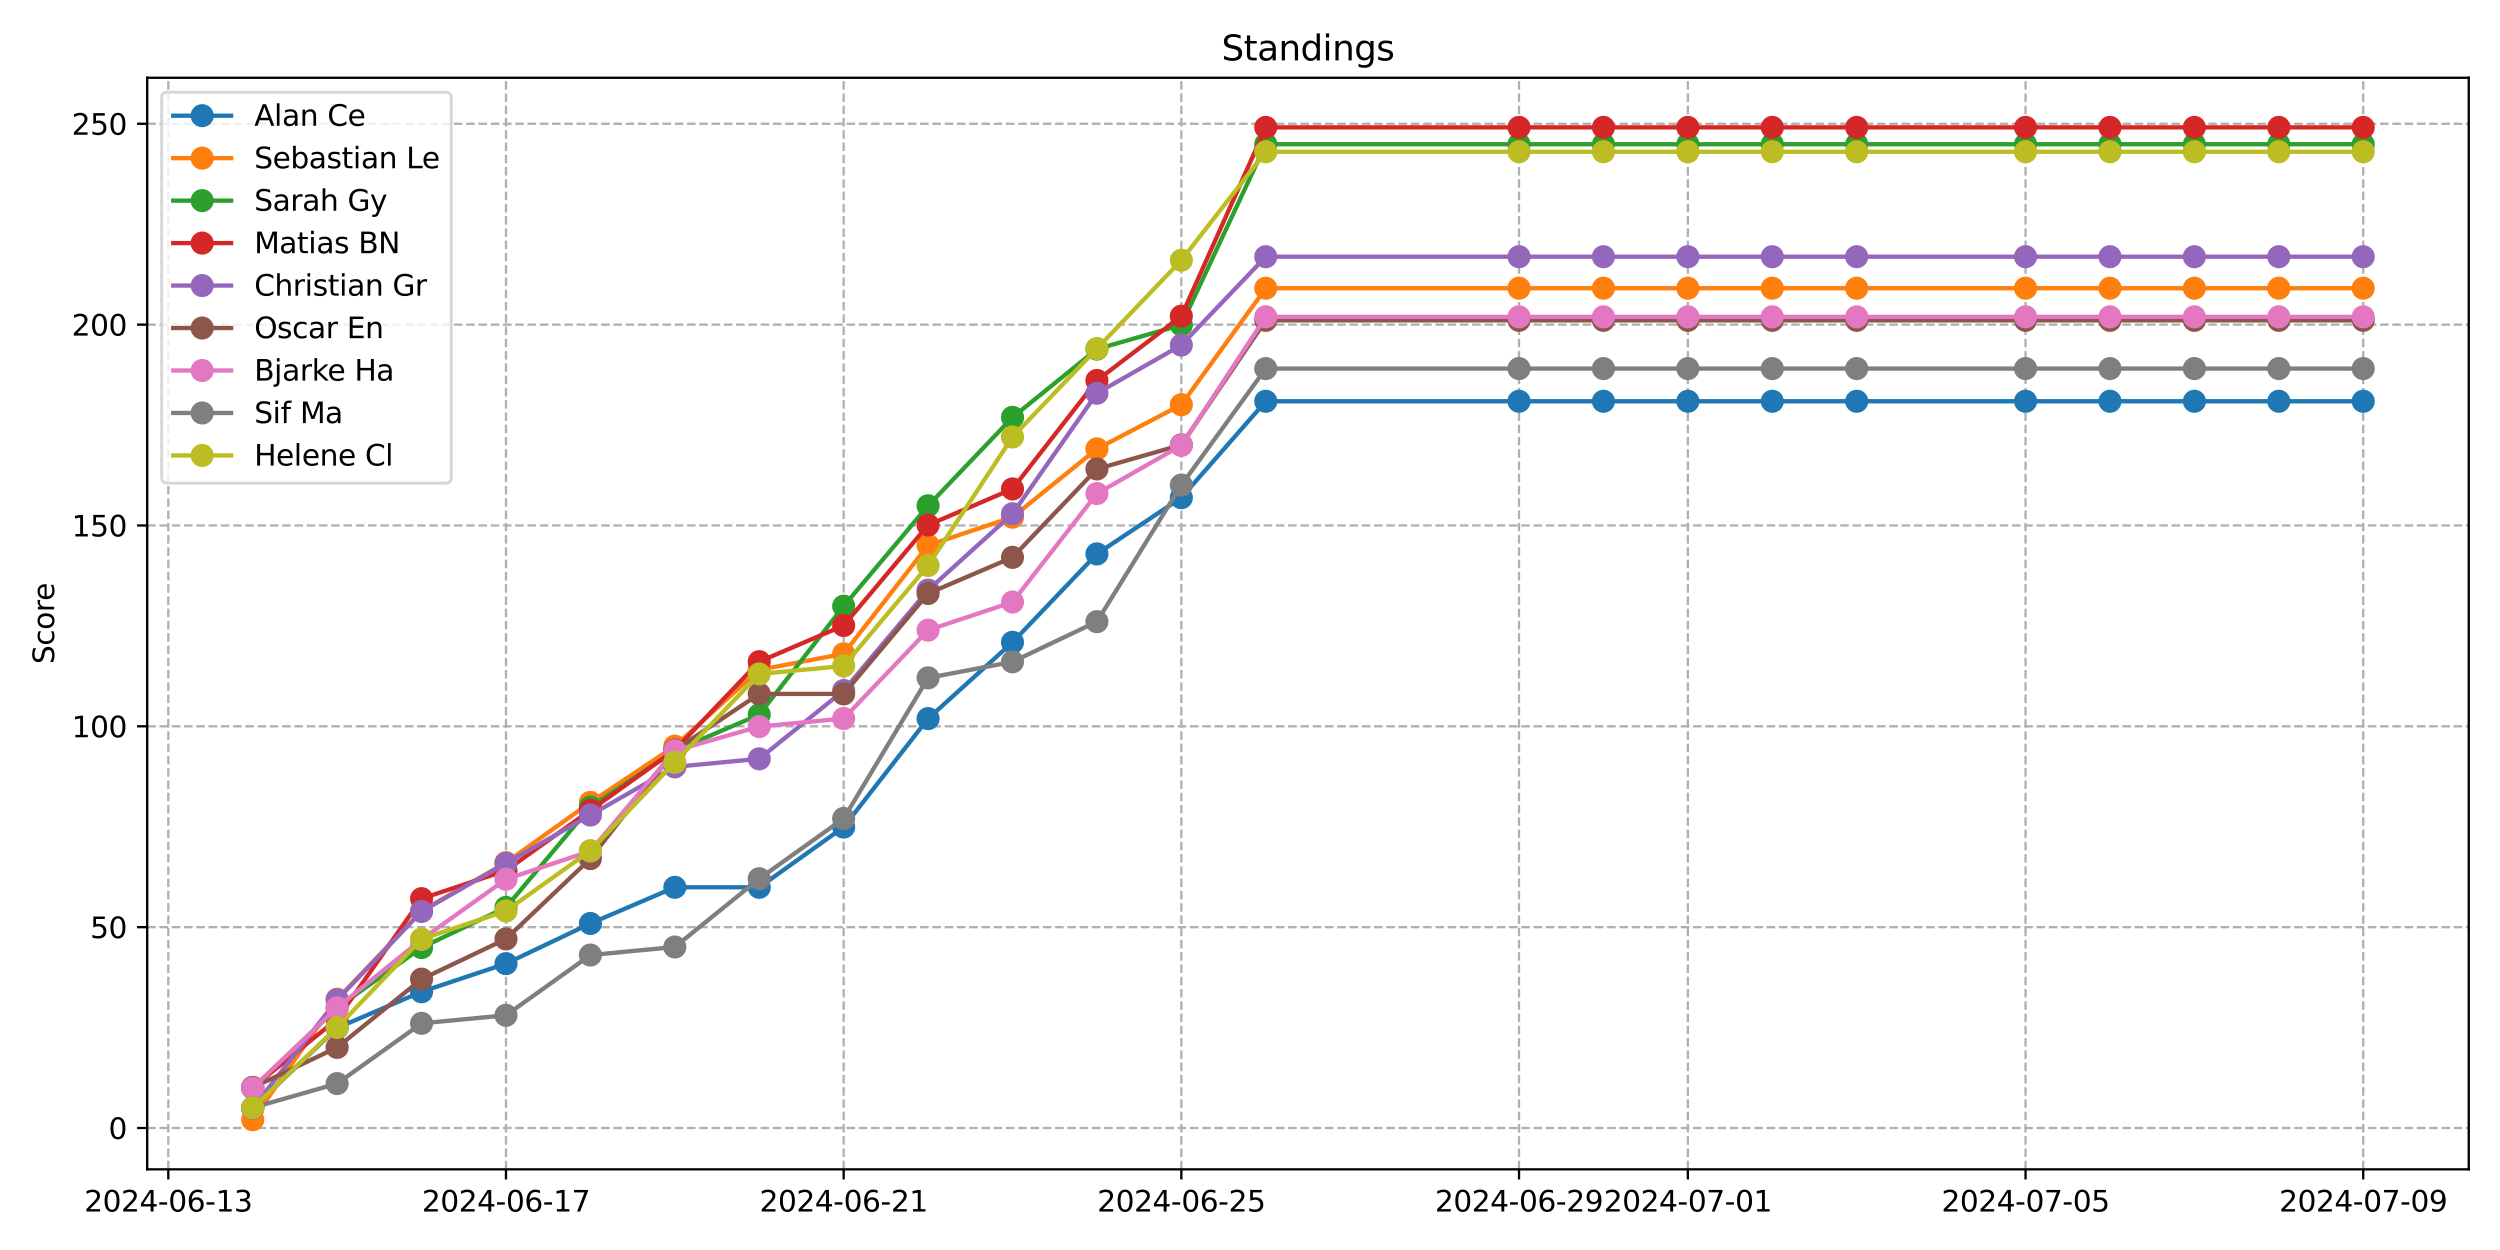 <?xml version="1.0" encoding="utf-8" standalone="no"?>
<!DOCTYPE svg PUBLIC "-//W3C//DTD SVG 1.1//EN"
  "http://www.w3.org/Graphics/SVG/1.1/DTD/svg11.dtd">
<svg xmlns:xlink="http://www.w3.org/1999/xlink" width="864pt" height="432pt" viewBox="0 0 864 432" xmlns="http://www.w3.org/2000/svg" version="1.1">
 <defs>
  <style type="text/css">*{stroke-linejoin: round; stroke-linecap: butt}</style>
 </defs>
 <g id="figure_1">
  <g id="patch_1">
   <path d="M 0 432 
L 864 432 
L 864 0 
L 0 0 
z
" style="fill: #ffffff"/>
  </g>
  <g id="axes_1">
   <g id="patch_2">
    <path d="M 50.87 404.12 
L 853.2 404.12 
L 853.2 26.88 
L 50.87 26.88 
z
" style="fill: #ffffff"/>
   </g>
   <g id="matplotlib.axis_1">
    <g id="xtick_1">
     <g id="line2d_1">
      <path d="M 58.164 404.12 
L 58.164 26.88 
" clip-path="url(#p6ecc07ac7b)" style="fill: none; stroke-dasharray: 2.96,1.28; stroke-dashoffset: 0; stroke: #b0b0b0; stroke-width: 0.8"/>
     </g>
     <g id="line2d_2">
      <defs>
       <path id="md204df84fc" d="M 0 0 
L 0 3.5 
" style="stroke: #000000; stroke-width: 0.8"/>
      </defs>
      <g>
       <use xlink:href="#md204df84fc" x="58.164" y="404.12" style="stroke: #000000; stroke-width: 0.8"/>
      </g>
     </g>
     <g id="text_1">
      <!-- 2024-06-13 -->
      <g transform="translate(29.106 418.718) scale(0.1 -0.1)">
       <defs>
        <path id="DejaVuSans-32" d="M 1228 531 
L 3431 531 
L 3431 0 
L 469 0 
L 469 531 
Q 828 903 1448 1529 
Q 2069 2156 2228 2338 
Q 2531 2678 2651 2914 
Q 2772 3150 2772 3378 
Q 2772 3750 2511 3984 
Q 2250 4219 1831 4219 
Q 1534 4219 1204 4116 
Q 875 4013 500 3803 
L 500 4441 
Q 881 4594 1212 4672 
Q 1544 4750 1819 4750 
Q 2544 4750 2975 4387 
Q 3406 4025 3406 3419 
Q 3406 3131 3298 2873 
Q 3191 2616 2906 2266 
Q 2828 2175 2409 1742 
Q 1991 1309 1228 531 
z
" transform="scale(0.016)"/>
        <path id="DejaVuSans-30" d="M 2034 4250 
Q 1547 4250 1301 3770 
Q 1056 3291 1056 2328 
Q 1056 1369 1301 889 
Q 1547 409 2034 409 
Q 2525 409 2770 889 
Q 3016 1369 3016 2328 
Q 3016 3291 2770 3770 
Q 2525 4250 2034 4250 
z
M 2034 4750 
Q 2819 4750 3233 4129 
Q 3647 3509 3647 2328 
Q 3647 1150 3233 529 
Q 2819 -91 2034 -91 
Q 1250 -91 836 529 
Q 422 1150 422 2328 
Q 422 3509 836 4129 
Q 1250 4750 2034 4750 
z
" transform="scale(0.016)"/>
        <path id="DejaVuSans-34" d="M 2419 4116 
L 825 1625 
L 2419 1625 
L 2419 4116 
z
M 2253 4666 
L 3047 4666 
L 3047 1625 
L 3713 1625 
L 3713 1100 
L 3047 1100 
L 3047 0 
L 2419 0 
L 2419 1100 
L 313 1100 
L 313 1709 
L 2253 4666 
z
" transform="scale(0.016)"/>
        <path id="DejaVuSans-2d" d="M 313 2009 
L 1997 2009 
L 1997 1497 
L 313 1497 
L 313 2009 
z
" transform="scale(0.016)"/>
        <path id="DejaVuSans-36" d="M 2113 2584 
Q 1688 2584 1439 2293 
Q 1191 2003 1191 1497 
Q 1191 994 1439 701 
Q 1688 409 2113 409 
Q 2538 409 2786 701 
Q 3034 994 3034 1497 
Q 3034 2003 2786 2293 
Q 2538 2584 2113 2584 
z
M 3366 4563 
L 3366 3988 
Q 3128 4100 2886 4159 
Q 2644 4219 2406 4219 
Q 1781 4219 1451 3797 
Q 1122 3375 1075 2522 
Q 1259 2794 1537 2939 
Q 1816 3084 2150 3084 
Q 2853 3084 3261 2657 
Q 3669 2231 3669 1497 
Q 3669 778 3244 343 
Q 2819 -91 2113 -91 
Q 1303 -91 875 529 
Q 447 1150 447 2328 
Q 447 3434 972 4092 
Q 1497 4750 2381 4750 
Q 2619 4750 2861 4703 
Q 3103 4656 3366 4563 
z
" transform="scale(0.016)"/>
        <path id="DejaVuSans-31" d="M 794 531 
L 1825 531 
L 1825 4091 
L 703 3866 
L 703 4441 
L 1819 4666 
L 2450 4666 
L 2450 531 
L 3481 531 
L 3481 0 
L 794 0 
L 794 531 
z
" transform="scale(0.016)"/>
        <path id="DejaVuSans-33" d="M 2597 2516 
Q 3050 2419 3304 2112 
Q 3559 1806 3559 1356 
Q 3559 666 3084 287 
Q 2609 -91 1734 -91 
Q 1441 -91 1130 -33 
Q 819 25 488 141 
L 488 750 
Q 750 597 1062 519 
Q 1375 441 1716 441 
Q 2309 441 2620 675 
Q 2931 909 2931 1356 
Q 2931 1769 2642 2001 
Q 2353 2234 1838 2234 
L 1294 2234 
L 1294 2753 
L 1863 2753 
Q 2328 2753 2575 2939 
Q 2822 3125 2822 3475 
Q 2822 3834 2567 4026 
Q 2313 4219 1838 4219 
Q 1578 4219 1281 4162 
Q 984 4106 628 3988 
L 628 4550 
Q 988 4650 1302 4700 
Q 1616 4750 1894 4750 
Q 2613 4750 3031 4423 
Q 3450 4097 3450 3541 
Q 3450 3153 3228 2886 
Q 3006 2619 2597 2516 
z
" transform="scale(0.016)"/>
       </defs>
       <use xlink:href="#DejaVuSans-32"/>
       <use xlink:href="#DejaVuSans-30" x="63.623"/>
       <use xlink:href="#DejaVuSans-32" x="127.246"/>
       <use xlink:href="#DejaVuSans-34" x="190.869"/>
       <use xlink:href="#DejaVuSans-2d" x="254.492"/>
       <use xlink:href="#DejaVuSans-30" x="290.576"/>
       <use xlink:href="#DejaVuSans-36" x="354.199"/>
       <use xlink:href="#DejaVuSans-2d" x="417.822"/>
       <use xlink:href="#DejaVuSans-31" x="453.906"/>
       <use xlink:href="#DejaVuSans-33" x="517.529"/>
      </g>
     </g>
    </g>
    <g id="xtick_2">
     <g id="line2d_3">
      <path d="M 174.866 404.12 
L 174.866 26.88 
" clip-path="url(#p6ecc07ac7b)" style="fill: none; stroke-dasharray: 2.96,1.28; stroke-dashoffset: 0; stroke: #b0b0b0; stroke-width: 0.8"/>
     </g>
     <g id="line2d_4">
      <g>
       <use xlink:href="#md204df84fc" x="174.866" y="404.12" style="stroke: #000000; stroke-width: 0.8"/>
      </g>
     </g>
     <g id="text_2">
      <!-- 2024-06-17 -->
      <g transform="translate(145.809 418.718) scale(0.1 -0.1)">
       <defs>
        <path id="DejaVuSans-37" d="M 525 4666 
L 3525 4666 
L 3525 4397 
L 1831 0 
L 1172 0 
L 2766 4134 
L 525 4134 
L 525 4666 
z
" transform="scale(0.016)"/>
       </defs>
       <use xlink:href="#DejaVuSans-32"/>
       <use xlink:href="#DejaVuSans-30" x="63.623"/>
       <use xlink:href="#DejaVuSans-32" x="127.246"/>
       <use xlink:href="#DejaVuSans-34" x="190.869"/>
       <use xlink:href="#DejaVuSans-2d" x="254.492"/>
       <use xlink:href="#DejaVuSans-30" x="290.576"/>
       <use xlink:href="#DejaVuSans-36" x="354.199"/>
       <use xlink:href="#DejaVuSans-2d" x="417.822"/>
       <use xlink:href="#DejaVuSans-31" x="453.906"/>
       <use xlink:href="#DejaVuSans-37" x="517.529"/>
      </g>
     </g>
    </g>
    <g id="xtick_3">
     <g id="line2d_5">
      <path d="M 291.569 404.12 
L 291.569 26.88 
" clip-path="url(#p6ecc07ac7b)" style="fill: none; stroke-dasharray: 2.96,1.28; stroke-dashoffset: 0; stroke: #b0b0b0; stroke-width: 0.8"/>
     </g>
     <g id="line2d_6">
      <g>
       <use xlink:href="#md204df84fc" x="291.569" y="404.12" style="stroke: #000000; stroke-width: 0.8"/>
      </g>
     </g>
     <g id="text_3">
      <!-- 2024-06-21 -->
      <g transform="translate(262.511 418.718) scale(0.1 -0.1)">
       <use xlink:href="#DejaVuSans-32"/>
       <use xlink:href="#DejaVuSans-30" x="63.623"/>
       <use xlink:href="#DejaVuSans-32" x="127.246"/>
       <use xlink:href="#DejaVuSans-34" x="190.869"/>
       <use xlink:href="#DejaVuSans-2d" x="254.492"/>
       <use xlink:href="#DejaVuSans-30" x="290.576"/>
       <use xlink:href="#DejaVuSans-36" x="354.199"/>
       <use xlink:href="#DejaVuSans-2d" x="417.822"/>
       <use xlink:href="#DejaVuSans-32" x="453.906"/>
       <use xlink:href="#DejaVuSans-31" x="517.529"/>
      </g>
     </g>
    </g>
    <g id="xtick_4">
     <g id="line2d_7">
      <path d="M 408.272 404.12 
L 408.272 26.88 
" clip-path="url(#p6ecc07ac7b)" style="fill: none; stroke-dasharray: 2.96,1.28; stroke-dashoffset: 0; stroke: #b0b0b0; stroke-width: 0.8"/>
     </g>
     <g id="line2d_8">
      <g>
       <use xlink:href="#md204df84fc" x="408.272" y="404.12" style="stroke: #000000; stroke-width: 0.8"/>
      </g>
     </g>
     <g id="text_4">
      <!-- 2024-06-25 -->
      <g transform="translate(379.214 418.718) scale(0.1 -0.1)">
       <defs>
        <path id="DejaVuSans-35" d="M 691 4666 
L 3169 4666 
L 3169 4134 
L 1269 4134 
L 1269 2991 
Q 1406 3038 1543 3061 
Q 1681 3084 1819 3084 
Q 2600 3084 3056 2656 
Q 3513 2228 3513 1497 
Q 3513 744 3044 326 
Q 2575 -91 1722 -91 
Q 1428 -91 1123 -41 
Q 819 9 494 109 
L 494 744 
Q 775 591 1075 516 
Q 1375 441 1709 441 
Q 2250 441 2565 725 
Q 2881 1009 2881 1497 
Q 2881 1984 2565 2268 
Q 2250 2553 1709 2553 
Q 1456 2553 1204 2497 
Q 953 2441 691 2322 
L 691 4666 
z
" transform="scale(0.016)"/>
       </defs>
       <use xlink:href="#DejaVuSans-32"/>
       <use xlink:href="#DejaVuSans-30" x="63.623"/>
       <use xlink:href="#DejaVuSans-32" x="127.246"/>
       <use xlink:href="#DejaVuSans-34" x="190.869"/>
       <use xlink:href="#DejaVuSans-2d" x="254.492"/>
       <use xlink:href="#DejaVuSans-30" x="290.576"/>
       <use xlink:href="#DejaVuSans-36" x="354.199"/>
       <use xlink:href="#DejaVuSans-2d" x="417.822"/>
       <use xlink:href="#DejaVuSans-32" x="453.906"/>
       <use xlink:href="#DejaVuSans-35" x="517.529"/>
      </g>
     </g>
    </g>
    <g id="xtick_5">
     <g id="line2d_9">
      <path d="M 524.974 404.12 
L 524.974 26.88 
" clip-path="url(#p6ecc07ac7b)" style="fill: none; stroke-dasharray: 2.96,1.28; stroke-dashoffset: 0; stroke: #b0b0b0; stroke-width: 0.8"/>
     </g>
     <g id="line2d_10">
      <g>
       <use xlink:href="#md204df84fc" x="524.974" y="404.12" style="stroke: #000000; stroke-width: 0.8"/>
      </g>
     </g>
     <g id="text_5">
      <!-- 2024-06-29 -->
      <g transform="translate(495.916 418.718) scale(0.1 -0.1)">
       <defs>
        <path id="DejaVuSans-39" d="M 703 97 
L 703 672 
Q 941 559 1184 500 
Q 1428 441 1663 441 
Q 2288 441 2617 861 
Q 2947 1281 2994 2138 
Q 2813 1869 2534 1725 
Q 2256 1581 1919 1581 
Q 1219 1581 811 2004 
Q 403 2428 403 3163 
Q 403 3881 828 4315 
Q 1253 4750 1959 4750 
Q 2769 4750 3195 4129 
Q 3622 3509 3622 2328 
Q 3622 1225 3098 567 
Q 2575 -91 1691 -91 
Q 1453 -91 1209 -44 
Q 966 3 703 97 
z
M 1959 2075 
Q 2384 2075 2632 2365 
Q 2881 2656 2881 3163 
Q 2881 3666 2632 3958 
Q 2384 4250 1959 4250 
Q 1534 4250 1286 3958 
Q 1038 3666 1038 3163 
Q 1038 2656 1286 2365 
Q 1534 2075 1959 2075 
z
" transform="scale(0.016)"/>
       </defs>
       <use xlink:href="#DejaVuSans-32"/>
       <use xlink:href="#DejaVuSans-30" x="63.623"/>
       <use xlink:href="#DejaVuSans-32" x="127.246"/>
       <use xlink:href="#DejaVuSans-34" x="190.869"/>
       <use xlink:href="#DejaVuSans-2d" x="254.492"/>
       <use xlink:href="#DejaVuSans-30" x="290.576"/>
       <use xlink:href="#DejaVuSans-36" x="354.199"/>
       <use xlink:href="#DejaVuSans-2d" x="417.822"/>
       <use xlink:href="#DejaVuSans-32" x="453.906"/>
       <use xlink:href="#DejaVuSans-39" x="517.529"/>
      </g>
     </g>
    </g>
    <g id="xtick_6">
     <g id="line2d_11">
      <path d="M 583.325 404.12 
L 583.325 26.88 
" clip-path="url(#p6ecc07ac7b)" style="fill: none; stroke-dasharray: 2.96,1.28; stroke-dashoffset: 0; stroke: #b0b0b0; stroke-width: 0.8"/>
     </g>
     <g id="line2d_12">
      <g>
       <use xlink:href="#md204df84fc" x="583.325" y="404.12" style="stroke: #000000; stroke-width: 0.8"/>
      </g>
     </g>
     <g id="text_6">
      <!-- 2024-07-01 -->
      <g transform="translate(554.268 418.718) scale(0.1 -0.1)">
       <use xlink:href="#DejaVuSans-32"/>
       <use xlink:href="#DejaVuSans-30" x="63.623"/>
       <use xlink:href="#DejaVuSans-32" x="127.246"/>
       <use xlink:href="#DejaVuSans-34" x="190.869"/>
       <use xlink:href="#DejaVuSans-2d" x="254.492"/>
       <use xlink:href="#DejaVuSans-30" x="290.576"/>
       <use xlink:href="#DejaVuSans-37" x="354.199"/>
       <use xlink:href="#DejaVuSans-2d" x="417.822"/>
       <use xlink:href="#DejaVuSans-30" x="453.906"/>
       <use xlink:href="#DejaVuSans-31" x="517.529"/>
      </g>
     </g>
    </g>
    <g id="xtick_7">
     <g id="line2d_13">
      <path d="M 700.028 404.12 
L 700.028 26.88 
" clip-path="url(#p6ecc07ac7b)" style="fill: none; stroke-dasharray: 2.96,1.28; stroke-dashoffset: 0; stroke: #b0b0b0; stroke-width: 0.8"/>
     </g>
     <g id="line2d_14">
      <g>
       <use xlink:href="#md204df84fc" x="700.028" y="404.12" style="stroke: #000000; stroke-width: 0.8"/>
      </g>
     </g>
     <g id="text_7">
      <!-- 2024-07-05 -->
      <g transform="translate(670.97 418.718) scale(0.1 -0.1)">
       <use xlink:href="#DejaVuSans-32"/>
       <use xlink:href="#DejaVuSans-30" x="63.623"/>
       <use xlink:href="#DejaVuSans-32" x="127.246"/>
       <use xlink:href="#DejaVuSans-34" x="190.869"/>
       <use xlink:href="#DejaVuSans-2d" x="254.492"/>
       <use xlink:href="#DejaVuSans-30" x="290.576"/>
       <use xlink:href="#DejaVuSans-37" x="354.199"/>
       <use xlink:href="#DejaVuSans-2d" x="417.822"/>
       <use xlink:href="#DejaVuSans-30" x="453.906"/>
       <use xlink:href="#DejaVuSans-35" x="517.529"/>
      </g>
     </g>
    </g>
    <g id="xtick_8">
     <g id="line2d_15">
      <path d="M 816.73 404.12 
L 816.73 26.88 
" clip-path="url(#p6ecc07ac7b)" style="fill: none; stroke-dasharray: 2.96,1.28; stroke-dashoffset: 0; stroke: #b0b0b0; stroke-width: 0.8"/>
     </g>
     <g id="line2d_16">
      <g>
       <use xlink:href="#md204df84fc" x="816.73" y="404.12" style="stroke: #000000; stroke-width: 0.8"/>
      </g>
     </g>
     <g id="text_8">
      <!-- 2024-07-09 -->
      <g transform="translate(787.673 418.718) scale(0.1 -0.1)">
       <use xlink:href="#DejaVuSans-32"/>
       <use xlink:href="#DejaVuSans-30" x="63.623"/>
       <use xlink:href="#DejaVuSans-32" x="127.246"/>
       <use xlink:href="#DejaVuSans-34" x="190.869"/>
       <use xlink:href="#DejaVuSans-2d" x="254.492"/>
       <use xlink:href="#DejaVuSans-30" x="290.576"/>
       <use xlink:href="#DejaVuSans-37" x="354.199"/>
       <use xlink:href="#DejaVuSans-2d" x="417.822"/>
       <use xlink:href="#DejaVuSans-30" x="453.906"/>
       <use xlink:href="#DejaVuSans-39" x="517.529"/>
      </g>
     </g>
    </g>
   </g>
   <g id="matplotlib.axis_2">
    <g id="ytick_1">
     <g id="line2d_17">
      <path d="M 50.87 389.836 
L 853.2 389.836 
" clip-path="url(#p6ecc07ac7b)" style="fill: none; stroke-dasharray: 2.96,1.28; stroke-dashoffset: 0; stroke: #b0b0b0; stroke-width: 0.8"/>
     </g>
     <g id="line2d_18">
      <defs>
       <path id="md6a8f225a9" d="M 0 0 
L -3.5 0 
" style="stroke: #000000; stroke-width: 0.8"/>
      </defs>
      <g>
       <use xlink:href="#md6a8f225a9" x="50.87" y="389.836" style="stroke: #000000; stroke-width: 0.8"/>
      </g>
     </g>
     <g id="text_9">
      <!-- 0 -->
      <g transform="translate(37.508 393.635) scale(0.1 -0.1)">
       <use xlink:href="#DejaVuSans-30"/>
      </g>
     </g>
    </g>
    <g id="ytick_2">
     <g id="line2d_19">
      <path d="M 50.87 320.423 
L 853.2 320.423 
" clip-path="url(#p6ecc07ac7b)" style="fill: none; stroke-dasharray: 2.96,1.28; stroke-dashoffset: 0; stroke: #b0b0b0; stroke-width: 0.8"/>
     </g>
     <g id="line2d_20">
      <g>
       <use xlink:href="#md6a8f225a9" x="50.87" y="320.423" style="stroke: #000000; stroke-width: 0.8"/>
      </g>
     </g>
     <g id="text_10">
      <!-- 50 -->
      <g transform="translate(31.145 324.223) scale(0.1 -0.1)">
       <use xlink:href="#DejaVuSans-35"/>
       <use xlink:href="#DejaVuSans-30" x="63.623"/>
      </g>
     </g>
    </g>
    <g id="ytick_3">
     <g id="line2d_21">
      <path d="M 50.87 251.011 
L 853.2 251.011 
" clip-path="url(#p6ecc07ac7b)" style="fill: none; stroke-dasharray: 2.96,1.28; stroke-dashoffset: 0; stroke: #b0b0b0; stroke-width: 0.8"/>
     </g>
     <g id="line2d_22">
      <g>
       <use xlink:href="#md6a8f225a9" x="50.87" y="251.011" style="stroke: #000000; stroke-width: 0.8"/>
      </g>
     </g>
     <g id="text_11">
      <!-- 100 -->
      <g transform="translate(24.782 254.81) scale(0.1 -0.1)">
       <use xlink:href="#DejaVuSans-31"/>
       <use xlink:href="#DejaVuSans-30" x="63.623"/>
       <use xlink:href="#DejaVuSans-30" x="127.246"/>
      </g>
     </g>
    </g>
    <g id="ytick_4">
     <g id="line2d_23">
      <path d="M 50.87 181.599 
L 853.2 181.599 
" clip-path="url(#p6ecc07ac7b)" style="fill: none; stroke-dasharray: 2.96,1.28; stroke-dashoffset: 0; stroke: #b0b0b0; stroke-width: 0.8"/>
     </g>
     <g id="line2d_24">
      <g>
       <use xlink:href="#md6a8f225a9" x="50.87" y="181.599" style="stroke: #000000; stroke-width: 0.8"/>
      </g>
     </g>
     <g id="text_12">
      <!-- 150 -->
      <g transform="translate(24.782 185.398) scale(0.1 -0.1)">
       <use xlink:href="#DejaVuSans-31"/>
       <use xlink:href="#DejaVuSans-35" x="63.623"/>
       <use xlink:href="#DejaVuSans-30" x="127.246"/>
      </g>
     </g>
    </g>
    <g id="ytick_5">
     <g id="line2d_25">
      <path d="M 50.87 112.186 
L 853.2 112.186 
" clip-path="url(#p6ecc07ac7b)" style="fill: none; stroke-dasharray: 2.96,1.28; stroke-dashoffset: 0; stroke: #b0b0b0; stroke-width: 0.8"/>
     </g>
     <g id="line2d_26">
      <g>
       <use xlink:href="#md6a8f225a9" x="50.87" y="112.186" style="stroke: #000000; stroke-width: 0.8"/>
      </g>
     </g>
     <g id="text_13">
      <!-- 200 -->
      <g transform="translate(24.782 115.986) scale(0.1 -0.1)">
       <use xlink:href="#DejaVuSans-32"/>
       <use xlink:href="#DejaVuSans-30" x="63.623"/>
       <use xlink:href="#DejaVuSans-30" x="127.246"/>
      </g>
     </g>
    </g>
    <g id="ytick_6">
     <g id="line2d_27">
      <path d="M 50.87 42.774 
L 853.2 42.774 
" clip-path="url(#p6ecc07ac7b)" style="fill: none; stroke-dasharray: 2.96,1.28; stroke-dashoffset: 0; stroke: #b0b0b0; stroke-width: 0.8"/>
     </g>
     <g id="line2d_28">
      <g>
       <use xlink:href="#md6a8f225a9" x="50.87" y="42.774" style="stroke: #000000; stroke-width: 0.8"/>
      </g>
     </g>
     <g id="text_14">
      <!-- 250 -->
      <g transform="translate(24.782 46.573) scale(0.1 -0.1)">
       <use xlink:href="#DejaVuSans-32"/>
       <use xlink:href="#DejaVuSans-35" x="63.623"/>
       <use xlink:href="#DejaVuSans-30" x="127.246"/>
      </g>
     </g>
    </g>
    <g id="text_15">
     <!-- Score -->
     <g transform="translate(18.703 229.502) rotate(-90) scale(0.1 -0.1)">
      <defs>
       <path id="DejaVuSans-53" d="M 3425 4513 
L 3425 3897 
Q 3066 4069 2747 4153 
Q 2428 4238 2131 4238 
Q 1616 4238 1336 4038 
Q 1056 3838 1056 3469 
Q 1056 3159 1242 3001 
Q 1428 2844 1947 2747 
L 2328 2669 
Q 3034 2534 3370 2195 
Q 3706 1856 3706 1288 
Q 3706 609 3251 259 
Q 2797 -91 1919 -91 
Q 1588 -91 1214 -16 
Q 841 59 441 206 
L 441 856 
Q 825 641 1194 531 
Q 1563 422 1919 422 
Q 2459 422 2753 634 
Q 3047 847 3047 1241 
Q 3047 1584 2836 1778 
Q 2625 1972 2144 2069 
L 1759 2144 
Q 1053 2284 737 2584 
Q 422 2884 422 3419 
Q 422 4038 858 4394 
Q 1294 4750 2059 4750 
Q 2388 4750 2728 4690 
Q 3069 4631 3425 4513 
z
" transform="scale(0.016)"/>
       <path id="DejaVuSans-63" d="M 3122 3366 
L 3122 2828 
Q 2878 2963 2633 3030 
Q 2388 3097 2138 3097 
Q 1578 3097 1268 2742 
Q 959 2388 959 1747 
Q 959 1106 1268 751 
Q 1578 397 2138 397 
Q 2388 397 2633 464 
Q 2878 531 3122 666 
L 3122 134 
Q 2881 22 2623 -34 
Q 2366 -91 2075 -91 
Q 1284 -91 818 406 
Q 353 903 353 1747 
Q 353 2603 823 3093 
Q 1294 3584 2113 3584 
Q 2378 3584 2631 3529 
Q 2884 3475 3122 3366 
z
" transform="scale(0.016)"/>
       <path id="DejaVuSans-6f" d="M 1959 3097 
Q 1497 3097 1228 2736 
Q 959 2375 959 1747 
Q 959 1119 1226 758 
Q 1494 397 1959 397 
Q 2419 397 2687 759 
Q 2956 1122 2956 1747 
Q 2956 2369 2687 2733 
Q 2419 3097 1959 3097 
z
M 1959 3584 
Q 2709 3584 3137 3096 
Q 3566 2609 3566 1747 
Q 3566 888 3137 398 
Q 2709 -91 1959 -91 
Q 1206 -91 779 398 
Q 353 888 353 1747 
Q 353 2609 779 3096 
Q 1206 3584 1959 3584 
z
" transform="scale(0.016)"/>
       <path id="DejaVuSans-72" d="M 2631 2963 
Q 2534 3019 2420 3045 
Q 2306 3072 2169 3072 
Q 1681 3072 1420 2755 
Q 1159 2438 1159 1844 
L 1159 0 
L 581 0 
L 581 3500 
L 1159 3500 
L 1159 2956 
Q 1341 3275 1631 3429 
Q 1922 3584 2338 3584 
Q 2397 3584 2469 3576 
Q 2541 3569 2628 3553 
L 2631 2963 
z
" transform="scale(0.016)"/>
       <path id="DejaVuSans-65" d="M 3597 1894 
L 3597 1613 
L 953 1613 
Q 991 1019 1311 708 
Q 1631 397 2203 397 
Q 2534 397 2845 478 
Q 3156 559 3463 722 
L 3463 178 
Q 3153 47 2828 -22 
Q 2503 -91 2169 -91 
Q 1331 -91 842 396 
Q 353 884 353 1716 
Q 353 2575 817 3079 
Q 1281 3584 2069 3584 
Q 2775 3584 3186 3129 
Q 3597 2675 3597 1894 
z
M 3022 2063 
Q 3016 2534 2758 2815 
Q 2500 3097 2075 3097 
Q 1594 3097 1305 2825 
Q 1016 2553 972 2059 
L 3022 2063 
z
" transform="scale(0.016)"/>
      </defs>
      <use xlink:href="#DejaVuSans-53"/>
      <use xlink:href="#DejaVuSans-63" x="63.477"/>
      <use xlink:href="#DejaVuSans-6f" x="118.457"/>
      <use xlink:href="#DejaVuSans-72" x="179.639"/>
      <use xlink:href="#DejaVuSans-65" x="218.502"/>
     </g>
    </g>
   </g>
   <g id="line2d_29">
    <path d="M 87.34 383.009 
L 116.515 355.244 
L 145.691 342.75 
L 174.866 333.032 
L 204.042 319.15 
L 233.218 306.656 
L 262.393 306.656 
L 291.569 285.832 
L 320.745 248.349 
L 349.92 221.973 
L 379.096 191.431 
L 408.272 171.996 
L 437.447 138.678 
L 524.974 138.678 
L 554.15 138.678 
L 583.325 138.678 
L 612.501 138.678 
L 641.677 138.678 
L 700.028 138.678 
L 729.204 138.678 
L 758.379 138.678 
L 787.555 138.678 
L 816.73 138.678 
" clip-path="url(#p6ecc07ac7b)" style="fill: none; stroke: #1f77b4; stroke-width: 1.5; stroke-linecap: square"/>
    <defs>
     <path id="m8d025829a6" d="M 0 3.5 
C 0.928 3.5 1.819 3.131 2.475 2.475 
C 3.131 1.819 3.5 0.928 3.5 0 
C 3.5 -0.928 3.131 -1.819 2.475 -2.475 
C 1.819 -3.131 0.928 -3.5 0 -3.5 
C -0.928 -3.5 -1.819 -3.131 -2.475 -2.475 
C -3.131 -1.819 -3.5 -0.928 -3.5 0 
C -3.5 0.928 -3.131 1.819 -2.475 2.475 
C -1.819 3.131 -0.928 3.5 0 3.5 
z
" style="stroke: #1f77b4"/>
    </defs>
    <g clip-path="url(#p6ecc07ac7b)">
     <use xlink:href="#m8d025829a6" x="87.34" y="383.009" style="fill: #1f77b4; stroke: #1f77b4"/>
     <use xlink:href="#m8d025829a6" x="116.515" y="355.244" style="fill: #1f77b4; stroke: #1f77b4"/>
     <use xlink:href="#m8d025829a6" x="145.691" y="342.75" style="fill: #1f77b4; stroke: #1f77b4"/>
     <use xlink:href="#m8d025829a6" x="174.866" y="333.032" style="fill: #1f77b4; stroke: #1f77b4"/>
     <use xlink:href="#m8d025829a6" x="204.042" y="319.15" style="fill: #1f77b4; stroke: #1f77b4"/>
     <use xlink:href="#m8d025829a6" x="233.218" y="306.656" style="fill: #1f77b4; stroke: #1f77b4"/>
     <use xlink:href="#m8d025829a6" x="262.393" y="306.656" style="fill: #1f77b4; stroke: #1f77b4"/>
     <use xlink:href="#m8d025829a6" x="291.569" y="285.832" style="fill: #1f77b4; stroke: #1f77b4"/>
     <use xlink:href="#m8d025829a6" x="320.745" y="248.349" style="fill: #1f77b4; stroke: #1f77b4"/>
     <use xlink:href="#m8d025829a6" x="349.92" y="221.973" style="fill: #1f77b4; stroke: #1f77b4"/>
     <use xlink:href="#m8d025829a6" x="379.096" y="191.431" style="fill: #1f77b4; stroke: #1f77b4"/>
     <use xlink:href="#m8d025829a6" x="408.272" y="171.996" style="fill: #1f77b4; stroke: #1f77b4"/>
     <use xlink:href="#m8d025829a6" x="437.447" y="138.678" style="fill: #1f77b4; stroke: #1f77b4"/>
     <use xlink:href="#m8d025829a6" x="524.974" y="138.678" style="fill: #1f77b4; stroke: #1f77b4"/>
     <use xlink:href="#m8d025829a6" x="554.15" y="138.678" style="fill: #1f77b4; stroke: #1f77b4"/>
     <use xlink:href="#m8d025829a6" x="583.325" y="138.678" style="fill: #1f77b4; stroke: #1f77b4"/>
     <use xlink:href="#m8d025829a6" x="612.501" y="138.678" style="fill: #1f77b4; stroke: #1f77b4"/>
     <use xlink:href="#m8d025829a6" x="641.677" y="138.678" style="fill: #1f77b4; stroke: #1f77b4"/>
     <use xlink:href="#m8d025829a6" x="700.028" y="138.678" style="fill: #1f77b4; stroke: #1f77b4"/>
     <use xlink:href="#m8d025829a6" x="729.204" y="138.678" style="fill: #1f77b4; stroke: #1f77b4"/>
     <use xlink:href="#m8d025829a6" x="758.379" y="138.678" style="fill: #1f77b4; stroke: #1f77b4"/>
     <use xlink:href="#m8d025829a6" x="787.555" y="138.678" style="fill: #1f77b4; stroke: #1f77b4"/>
     <use xlink:href="#m8d025829a6" x="816.73" y="138.678" style="fill: #1f77b4; stroke: #1f77b4"/>
    </g>
   </g>
   <g id="line2d_30">
    <path d="M 87.34 386.973 
L 116.515 345.325 
L 145.691 314.784 
L 174.866 298.125 
L 204.042 277.301 
L 233.218 257.866 
L 262.393 231.489 
L 291.569 225.936 
L 320.745 188.454 
L 349.92 178.736 
L 379.096 155.136 
L 408.272 139.865 
L 437.447 99.606 
L 524.974 99.606 
L 554.15 99.606 
L 583.325 99.606 
L 612.501 99.606 
L 641.677 99.606 
L 700.028 99.606 
L 729.204 99.606 
L 758.379 99.606 
L 787.555 99.606 
L 816.73 99.606 
" clip-path="url(#p6ecc07ac7b)" style="fill: none; stroke: #ff7f0e; stroke-width: 1.5; stroke-linecap: square"/>
    <defs>
     <path id="m57c71073d1" d="M 0 3.5 
C 0.928 3.5 1.819 3.131 2.475 2.475 
C 3.131 1.819 3.5 0.928 3.5 0 
C 3.5 -0.928 3.131 -1.819 2.475 -2.475 
C 1.819 -3.131 0.928 -3.5 0 -3.5 
C -0.928 -3.5 -1.819 -3.131 -2.475 -2.475 
C -3.131 -1.819 -3.5 -0.928 -3.5 0 
C -3.5 0.928 -3.131 1.819 -2.475 2.475 
C -1.819 3.131 -0.928 3.5 0 3.5 
z
" style="stroke: #ff7f0e"/>
    </defs>
    <g clip-path="url(#p6ecc07ac7b)">
     <use xlink:href="#m57c71073d1" x="87.34" y="386.973" style="fill: #ff7f0e; stroke: #ff7f0e"/>
     <use xlink:href="#m57c71073d1" x="116.515" y="345.325" style="fill: #ff7f0e; stroke: #ff7f0e"/>
     <use xlink:href="#m57c71073d1" x="145.691" y="314.784" style="fill: #ff7f0e; stroke: #ff7f0e"/>
     <use xlink:href="#m57c71073d1" x="174.866" y="298.125" style="fill: #ff7f0e; stroke: #ff7f0e"/>
     <use xlink:href="#m57c71073d1" x="204.042" y="277.301" style="fill: #ff7f0e; stroke: #ff7f0e"/>
     <use xlink:href="#m57c71073d1" x="233.218" y="257.866" style="fill: #ff7f0e; stroke: #ff7f0e"/>
     <use xlink:href="#m57c71073d1" x="262.393" y="231.489" style="fill: #ff7f0e; stroke: #ff7f0e"/>
     <use xlink:href="#m57c71073d1" x="291.569" y="225.936" style="fill: #ff7f0e; stroke: #ff7f0e"/>
     <use xlink:href="#m57c71073d1" x="320.745" y="188.454" style="fill: #ff7f0e; stroke: #ff7f0e"/>
     <use xlink:href="#m57c71073d1" x="349.92" y="178.736" style="fill: #ff7f0e; stroke: #ff7f0e"/>
     <use xlink:href="#m57c71073d1" x="379.096" y="155.136" style="fill: #ff7f0e; stroke: #ff7f0e"/>
     <use xlink:href="#m57c71073d1" x="408.272" y="139.865" style="fill: #ff7f0e; stroke: #ff7f0e"/>
     <use xlink:href="#m57c71073d1" x="437.447" y="99.606" style="fill: #ff7f0e; stroke: #ff7f0e"/>
     <use xlink:href="#m57c71073d1" x="524.974" y="99.606" style="fill: #ff7f0e; stroke: #ff7f0e"/>
     <use xlink:href="#m57c71073d1" x="554.15" y="99.606" style="fill: #ff7f0e; stroke: #ff7f0e"/>
     <use xlink:href="#m57c71073d1" x="583.325" y="99.606" style="fill: #ff7f0e; stroke: #ff7f0e"/>
     <use xlink:href="#m57c71073d1" x="612.501" y="99.606" style="fill: #ff7f0e; stroke: #ff7f0e"/>
     <use xlink:href="#m57c71073d1" x="641.677" y="99.606" style="fill: #ff7f0e; stroke: #ff7f0e"/>
     <use xlink:href="#m57c71073d1" x="700.028" y="99.606" style="fill: #ff7f0e; stroke: #ff7f0e"/>
     <use xlink:href="#m57c71073d1" x="729.204" y="99.606" style="fill: #ff7f0e; stroke: #ff7f0e"/>
     <use xlink:href="#m57c71073d1" x="758.379" y="99.606" style="fill: #ff7f0e; stroke: #ff7f0e"/>
     <use xlink:href="#m57c71073d1" x="787.555" y="99.606" style="fill: #ff7f0e; stroke: #ff7f0e"/>
     <use xlink:href="#m57c71073d1" x="816.73" y="99.606" style="fill: #ff7f0e; stroke: #ff7f0e"/>
    </g>
   </g>
   <g id="line2d_31">
    <path d="M 87.34 376.077 
L 116.515 348.312 
L 145.691 327.489 
L 174.866 313.606 
L 204.042 278.9 
L 233.218 259.465 
L 262.393 246.97 
L 291.569 209.488 
L 320.745 174.782 
L 349.92 144.24 
L 379.096 120.64 
L 408.272 112.31 
L 437.447 49.839 
L 524.974 49.839 
L 554.15 49.839 
L 583.325 49.839 
L 612.501 49.839 
L 641.677 49.839 
L 700.028 49.839 
L 729.204 49.839 
L 758.379 49.839 
L 787.555 49.839 
L 816.73 49.839 
" clip-path="url(#p6ecc07ac7b)" style="fill: none; stroke: #2ca02c; stroke-width: 1.5; stroke-linecap: square"/>
    <defs>
     <path id="mba7fdc56a8" d="M 0 3.5 
C 0.928 3.5 1.819 3.131 2.475 2.475 
C 3.131 1.819 3.5 0.928 3.5 0 
C 3.5 -0.928 3.131 -1.819 2.475 -2.475 
C 1.819 -3.131 0.928 -3.5 0 -3.5 
C -0.928 -3.5 -1.819 -3.131 -2.475 -2.475 
C -3.131 -1.819 -3.5 -0.928 -3.5 0 
C -3.5 0.928 -3.131 1.819 -2.475 2.475 
C -1.819 3.131 -0.928 3.5 0 3.5 
z
" style="stroke: #2ca02c"/>
    </defs>
    <g clip-path="url(#p6ecc07ac7b)">
     <use xlink:href="#mba7fdc56a8" x="87.34" y="376.077" style="fill: #2ca02c; stroke: #2ca02c"/>
     <use xlink:href="#mba7fdc56a8" x="116.515" y="348.312" style="fill: #2ca02c; stroke: #2ca02c"/>
     <use xlink:href="#mba7fdc56a8" x="145.691" y="327.489" style="fill: #2ca02c; stroke: #2ca02c"/>
     <use xlink:href="#mba7fdc56a8" x="174.866" y="313.606" style="fill: #2ca02c; stroke: #2ca02c"/>
     <use xlink:href="#mba7fdc56a8" x="204.042" y="278.9" style="fill: #2ca02c; stroke: #2ca02c"/>
     <use xlink:href="#mba7fdc56a8" x="233.218" y="259.465" style="fill: #2ca02c; stroke: #2ca02c"/>
     <use xlink:href="#mba7fdc56a8" x="262.393" y="246.97" style="fill: #2ca02c; stroke: #2ca02c"/>
     <use xlink:href="#mba7fdc56a8" x="291.569" y="209.488" style="fill: #2ca02c; stroke: #2ca02c"/>
     <use xlink:href="#mba7fdc56a8" x="320.745" y="174.782" style="fill: #2ca02c; stroke: #2ca02c"/>
     <use xlink:href="#mba7fdc56a8" x="349.92" y="144.24" style="fill: #2ca02c; stroke: #2ca02c"/>
     <use xlink:href="#mba7fdc56a8" x="379.096" y="120.64" style="fill: #2ca02c; stroke: #2ca02c"/>
     <use xlink:href="#mba7fdc56a8" x="408.272" y="112.31" style="fill: #2ca02c; stroke: #2ca02c"/>
     <use xlink:href="#mba7fdc56a8" x="437.447" y="49.839" style="fill: #2ca02c; stroke: #2ca02c"/>
     <use xlink:href="#mba7fdc56a8" x="524.974" y="49.839" style="fill: #2ca02c; stroke: #2ca02c"/>
     <use xlink:href="#mba7fdc56a8" x="554.15" y="49.839" style="fill: #2ca02c; stroke: #2ca02c"/>
     <use xlink:href="#mba7fdc56a8" x="583.325" y="49.839" style="fill: #2ca02c; stroke: #2ca02c"/>
     <use xlink:href="#mba7fdc56a8" x="612.501" y="49.839" style="fill: #2ca02c; stroke: #2ca02c"/>
     <use xlink:href="#mba7fdc56a8" x="641.677" y="49.839" style="fill: #2ca02c; stroke: #2ca02c"/>
     <use xlink:href="#mba7fdc56a8" x="700.028" y="49.839" style="fill: #2ca02c; stroke: #2ca02c"/>
     <use xlink:href="#mba7fdc56a8" x="729.204" y="49.839" style="fill: #2ca02c; stroke: #2ca02c"/>
     <use xlink:href="#mba7fdc56a8" x="758.379" y="49.839" style="fill: #2ca02c; stroke: #2ca02c"/>
     <use xlink:href="#mba7fdc56a8" x="787.555" y="49.839" style="fill: #2ca02c; stroke: #2ca02c"/>
     <use xlink:href="#mba7fdc56a8" x="816.73" y="49.839" style="fill: #2ca02c; stroke: #2ca02c"/>
    </g>
   </g>
   <g id="line2d_32">
    <path d="M 87.34 375.818 
L 116.515 352.218 
L 145.691 310.571 
L 174.866 300.853 
L 204.042 280.029 
L 233.218 259.205 
L 262.393 228.664 
L 291.569 216.17 
L 320.745 181.464 
L 349.92 168.969 
L 379.096 131.487 
L 408.272 109.275 
L 437.447 44.027 
L 524.974 44.027 
L 554.15 44.027 
L 583.325 44.027 
L 612.501 44.027 
L 641.677 44.027 
L 700.028 44.027 
L 729.204 44.027 
L 758.379 44.027 
L 787.555 44.027 
L 816.73 44.027 
" clip-path="url(#p6ecc07ac7b)" style="fill: none; stroke: #d62728; stroke-width: 1.5; stroke-linecap: square"/>
    <defs>
     <path id="m8cbcba5de0" d="M 0 3.5 
C 0.928 3.5 1.819 3.131 2.475 2.475 
C 3.131 1.819 3.5 0.928 3.5 0 
C 3.5 -0.928 3.131 -1.819 2.475 -2.475 
C 1.819 -3.131 0.928 -3.5 0 -3.5 
C -0.928 -3.5 -1.819 -3.131 -2.475 -2.475 
C -3.131 -1.819 -3.5 -0.928 -3.5 0 
C -3.5 0.928 -3.131 1.819 -2.475 2.475 
C -1.819 3.131 -0.928 3.5 0 3.5 
z
" style="stroke: #d62728"/>
    </defs>
    <g clip-path="url(#p6ecc07ac7b)">
     <use xlink:href="#m8cbcba5de0" x="87.34" y="375.818" style="fill: #d62728; stroke: #d62728"/>
     <use xlink:href="#m8cbcba5de0" x="116.515" y="352.218" style="fill: #d62728; stroke: #d62728"/>
     <use xlink:href="#m8cbcba5de0" x="145.691" y="310.571" style="fill: #d62728; stroke: #d62728"/>
     <use xlink:href="#m8cbcba5de0" x="174.866" y="300.853" style="fill: #d62728; stroke: #d62728"/>
     <use xlink:href="#m8cbcba5de0" x="204.042" y="280.029" style="fill: #d62728; stroke: #d62728"/>
     <use xlink:href="#m8cbcba5de0" x="233.218" y="259.205" style="fill: #d62728; stroke: #d62728"/>
     <use xlink:href="#m8cbcba5de0" x="262.393" y="228.664" style="fill: #d62728; stroke: #d62728"/>
     <use xlink:href="#m8cbcba5de0" x="291.569" y="216.17" style="fill: #d62728; stroke: #d62728"/>
     <use xlink:href="#m8cbcba5de0" x="320.745" y="181.464" style="fill: #d62728; stroke: #d62728"/>
     <use xlink:href="#m8cbcba5de0" x="349.92" y="168.969" style="fill: #d62728; stroke: #d62728"/>
     <use xlink:href="#m8cbcba5de0" x="379.096" y="131.487" style="fill: #d62728; stroke: #d62728"/>
     <use xlink:href="#m8cbcba5de0" x="408.272" y="109.275" style="fill: #d62728; stroke: #d62728"/>
     <use xlink:href="#m8cbcba5de0" x="437.447" y="44.027" style="fill: #d62728; stroke: #d62728"/>
     <use xlink:href="#m8cbcba5de0" x="524.974" y="44.027" style="fill: #d62728; stroke: #d62728"/>
     <use xlink:href="#m8cbcba5de0" x="554.15" y="44.027" style="fill: #d62728; stroke: #d62728"/>
     <use xlink:href="#m8cbcba5de0" x="583.325" y="44.027" style="fill: #d62728; stroke: #d62728"/>
     <use xlink:href="#m8cbcba5de0" x="612.501" y="44.027" style="fill: #d62728; stroke: #d62728"/>
     <use xlink:href="#m8cbcba5de0" x="641.677" y="44.027" style="fill: #d62728; stroke: #d62728"/>
     <use xlink:href="#m8cbcba5de0" x="700.028" y="44.027" style="fill: #d62728; stroke: #d62728"/>
     <use xlink:href="#m8cbcba5de0" x="729.204" y="44.027" style="fill: #d62728; stroke: #d62728"/>
     <use xlink:href="#m8cbcba5de0" x="758.379" y="44.027" style="fill: #d62728; stroke: #d62728"/>
     <use xlink:href="#m8cbcba5de0" x="787.555" y="44.027" style="fill: #d62728; stroke: #d62728"/>
     <use xlink:href="#m8cbcba5de0" x="816.73" y="44.027" style="fill: #d62728; stroke: #d62728"/>
    </g>
   </g>
   <g id="line2d_33">
    <path d="M 87.34 383.024 
L 116.515 345.541 
L 145.691 315 
L 174.866 298.341 
L 204.042 281.682 
L 233.218 265.023 
L 262.393 262.247 
L 291.569 238.646 
L 320.745 203.94 
L 349.92 177.564 
L 379.096 135.916 
L 408.272 119.257 
L 437.447 88.716 
L 524.974 88.716 
L 554.15 88.716 
L 583.325 88.716 
L 612.501 88.716 
L 641.677 88.716 
L 700.028 88.716 
L 729.204 88.716 
L 758.379 88.716 
L 787.555 88.716 
L 816.73 88.716 
" clip-path="url(#p6ecc07ac7b)" style="fill: none; stroke: #9467bd; stroke-width: 1.5; stroke-linecap: square"/>
    <defs>
     <path id="m5c0ce53e02" d="M 0 3.5 
C 0.928 3.5 1.819 3.131 2.475 2.475 
C 3.131 1.819 3.5 0.928 3.5 0 
C 3.5 -0.928 3.131 -1.819 2.475 -2.475 
C 1.819 -3.131 0.928 -3.5 0 -3.5 
C -0.928 -3.5 -1.819 -3.131 -2.475 -2.475 
C -3.131 -1.819 -3.5 -0.928 -3.5 0 
C -3.5 0.928 -3.131 1.819 -2.475 2.475 
C -1.819 3.131 -0.928 3.5 0 3.5 
z
" style="stroke: #9467bd"/>
    </defs>
    <g clip-path="url(#p6ecc07ac7b)">
     <use xlink:href="#m5c0ce53e02" x="87.34" y="383.024" style="fill: #9467bd; stroke: #9467bd"/>
     <use xlink:href="#m5c0ce53e02" x="116.515" y="345.541" style="fill: #9467bd; stroke: #9467bd"/>
     <use xlink:href="#m5c0ce53e02" x="145.691" y="315" style="fill: #9467bd; stroke: #9467bd"/>
     <use xlink:href="#m5c0ce53e02" x="174.866" y="298.341" style="fill: #9467bd; stroke: #9467bd"/>
     <use xlink:href="#m5c0ce53e02" x="204.042" y="281.682" style="fill: #9467bd; stroke: #9467bd"/>
     <use xlink:href="#m5c0ce53e02" x="233.218" y="265.023" style="fill: #9467bd; stroke: #9467bd"/>
     <use xlink:href="#m5c0ce53e02" x="262.393" y="262.247" style="fill: #9467bd; stroke: #9467bd"/>
     <use xlink:href="#m5c0ce53e02" x="291.569" y="238.646" style="fill: #9467bd; stroke: #9467bd"/>
     <use xlink:href="#m5c0ce53e02" x="320.745" y="203.94" style="fill: #9467bd; stroke: #9467bd"/>
     <use xlink:href="#m5c0ce53e02" x="349.92" y="177.564" style="fill: #9467bd; stroke: #9467bd"/>
     <use xlink:href="#m5c0ce53e02" x="379.096" y="135.916" style="fill: #9467bd; stroke: #9467bd"/>
     <use xlink:href="#m5c0ce53e02" x="408.272" y="119.257" style="fill: #9467bd; stroke: #9467bd"/>
     <use xlink:href="#m5c0ce53e02" x="437.447" y="88.716" style="fill: #9467bd; stroke: #9467bd"/>
     <use xlink:href="#m5c0ce53e02" x="524.974" y="88.716" style="fill: #9467bd; stroke: #9467bd"/>
     <use xlink:href="#m5c0ce53e02" x="554.15" y="88.716" style="fill: #9467bd; stroke: #9467bd"/>
     <use xlink:href="#m5c0ce53e02" x="583.325" y="88.716" style="fill: #9467bd; stroke: #9467bd"/>
     <use xlink:href="#m5c0ce53e02" x="612.501" y="88.716" style="fill: #9467bd; stroke: #9467bd"/>
     <use xlink:href="#m5c0ce53e02" x="641.677" y="88.716" style="fill: #9467bd; stroke: #9467bd"/>
     <use xlink:href="#m5c0ce53e02" x="700.028" y="88.716" style="fill: #9467bd; stroke: #9467bd"/>
     <use xlink:href="#m5c0ce53e02" x="729.204" y="88.716" style="fill: #9467bd; stroke: #9467bd"/>
     <use xlink:href="#m5c0ce53e02" x="758.379" y="88.716" style="fill: #9467bd; stroke: #9467bd"/>
     <use xlink:href="#m5c0ce53e02" x="787.555" y="88.716" style="fill: #9467bd; stroke: #9467bd"/>
     <use xlink:href="#m5c0ce53e02" x="816.73" y="88.716" style="fill: #9467bd; stroke: #9467bd"/>
    </g>
   </g>
   <g id="line2d_34">
    <path d="M 87.34 375.868 
L 116.515 361.986 
L 145.691 338.386 
L 174.866 324.503 
L 204.042 296.738 
L 233.218 259.255 
L 262.393 239.82 
L 291.569 239.82 
L 320.745 205.114 
L 349.92 192.62 
L 379.096 162.078 
L 408.272 153.749 
L 437.447 110.713 
L 524.974 110.713 
L 554.15 110.713 
L 583.325 110.713 
L 612.501 110.713 
L 641.677 110.713 
L 700.028 110.713 
L 729.204 110.713 
L 758.379 110.713 
L 787.555 110.713 
L 816.73 110.713 
" clip-path="url(#p6ecc07ac7b)" style="fill: none; stroke: #8c564b; stroke-width: 1.5; stroke-linecap: square"/>
    <defs>
     <path id="m2d4295bcca" d="M 0 3.5 
C 0.928 3.5 1.819 3.131 2.475 2.475 
C 3.131 1.819 3.5 0.928 3.5 0 
C 3.5 -0.928 3.131 -1.819 2.475 -2.475 
C 1.819 -3.131 0.928 -3.5 0 -3.5 
C -0.928 -3.5 -1.819 -3.131 -2.475 -2.475 
C -3.131 -1.819 -3.5 -0.928 -3.5 0 
C -3.5 0.928 -3.131 1.819 -2.475 2.475 
C -1.819 3.131 -0.928 3.5 0 3.5 
z
" style="stroke: #8c564b"/>
    </defs>
    <g clip-path="url(#p6ecc07ac7b)">
     <use xlink:href="#m2d4295bcca" x="87.34" y="375.868" style="fill: #8c564b; stroke: #8c564b"/>
     <use xlink:href="#m2d4295bcca" x="116.515" y="361.986" style="fill: #8c564b; stroke: #8c564b"/>
     <use xlink:href="#m2d4295bcca" x="145.691" y="338.386" style="fill: #8c564b; stroke: #8c564b"/>
     <use xlink:href="#m2d4295bcca" x="174.866" y="324.503" style="fill: #8c564b; stroke: #8c564b"/>
     <use xlink:href="#m2d4295bcca" x="204.042" y="296.738" style="fill: #8c564b; stroke: #8c564b"/>
     <use xlink:href="#m2d4295bcca" x="233.218" y="259.255" style="fill: #8c564b; stroke: #8c564b"/>
     <use xlink:href="#m2d4295bcca" x="262.393" y="239.82" style="fill: #8c564b; stroke: #8c564b"/>
     <use xlink:href="#m2d4295bcca" x="291.569" y="239.82" style="fill: #8c564b; stroke: #8c564b"/>
     <use xlink:href="#m2d4295bcca" x="320.745" y="205.114" style="fill: #8c564b; stroke: #8c564b"/>
     <use xlink:href="#m2d4295bcca" x="349.92" y="192.62" style="fill: #8c564b; stroke: #8c564b"/>
     <use xlink:href="#m2d4295bcca" x="379.096" y="162.078" style="fill: #8c564b; stroke: #8c564b"/>
     <use xlink:href="#m2d4295bcca" x="408.272" y="153.749" style="fill: #8c564b; stroke: #8c564b"/>
     <use xlink:href="#m2d4295bcca" x="437.447" y="110.713" style="fill: #8c564b; stroke: #8c564b"/>
     <use xlink:href="#m2d4295bcca" x="524.974" y="110.713" style="fill: #8c564b; stroke: #8c564b"/>
     <use xlink:href="#m2d4295bcca" x="554.15" y="110.713" style="fill: #8c564b; stroke: #8c564b"/>
     <use xlink:href="#m2d4295bcca" x="583.325" y="110.713" style="fill: #8c564b; stroke: #8c564b"/>
     <use xlink:href="#m2d4295bcca" x="612.501" y="110.713" style="fill: #8c564b; stroke: #8c564b"/>
     <use xlink:href="#m2d4295bcca" x="641.677" y="110.713" style="fill: #8c564b; stroke: #8c564b"/>
     <use xlink:href="#m2d4295bcca" x="700.028" y="110.713" style="fill: #8c564b; stroke: #8c564b"/>
     <use xlink:href="#m2d4295bcca" x="729.204" y="110.713" style="fill: #8c564b; stroke: #8c564b"/>
     <use xlink:href="#m2d4295bcca" x="758.379" y="110.713" style="fill: #8c564b; stroke: #8c564b"/>
     <use xlink:href="#m2d4295bcca" x="787.555" y="110.713" style="fill: #8c564b; stroke: #8c564b"/>
     <use xlink:href="#m2d4295bcca" x="816.73" y="110.713" style="fill: #8c564b; stroke: #8c564b"/>
    </g>
   </g>
   <g id="line2d_35">
    <path d="M 87.34 376.037 
L 116.515 348.273 
L 145.691 324.672 
L 174.866 303.849 
L 204.042 294.131 
L 233.218 259.425 
L 262.393 251.095 
L 291.569 248.319 
L 320.745 217.777 
L 349.92 208.06 
L 379.096 170.577 
L 408.272 153.918 
L 437.447 109.494 
L 524.974 109.494 
L 554.15 109.494 
L 583.325 109.494 
L 612.501 109.494 
L 641.677 109.494 
L 700.028 109.494 
L 729.204 109.494 
L 758.379 109.494 
L 787.555 109.494 
L 816.73 109.494 
" clip-path="url(#p6ecc07ac7b)" style="fill: none; stroke: #e377c2; stroke-width: 1.5; stroke-linecap: square"/>
    <defs>
     <path id="mf7b859a297" d="M 0 3.5 
C 0.928 3.5 1.819 3.131 2.475 2.475 
C 3.131 1.819 3.5 0.928 3.5 0 
C 3.5 -0.928 3.131 -1.819 2.475 -2.475 
C 1.819 -3.131 0.928 -3.5 0 -3.5 
C -0.928 -3.5 -1.819 -3.131 -2.475 -2.475 
C -3.131 -1.819 -3.5 -0.928 -3.5 0 
C -3.5 0.928 -3.131 1.819 -2.475 2.475 
C -1.819 3.131 -0.928 3.5 0 3.5 
z
" style="stroke: #e377c2"/>
    </defs>
    <g clip-path="url(#p6ecc07ac7b)">
     <use xlink:href="#mf7b859a297" x="87.34" y="376.037" style="fill: #e377c2; stroke: #e377c2"/>
     <use xlink:href="#mf7b859a297" x="116.515" y="348.273" style="fill: #e377c2; stroke: #e377c2"/>
     <use xlink:href="#mf7b859a297" x="145.691" y="324.672" style="fill: #e377c2; stroke: #e377c2"/>
     <use xlink:href="#mf7b859a297" x="174.866" y="303.849" style="fill: #e377c2; stroke: #e377c2"/>
     <use xlink:href="#mf7b859a297" x="204.042" y="294.131" style="fill: #e377c2; stroke: #e377c2"/>
     <use xlink:href="#mf7b859a297" x="233.218" y="259.425" style="fill: #e377c2; stroke: #e377c2"/>
     <use xlink:href="#mf7b859a297" x="262.393" y="251.095" style="fill: #e377c2; stroke: #e377c2"/>
     <use xlink:href="#mf7b859a297" x="291.569" y="248.319" style="fill: #e377c2; stroke: #e377c2"/>
     <use xlink:href="#mf7b859a297" x="320.745" y="217.777" style="fill: #e377c2; stroke: #e377c2"/>
     <use xlink:href="#mf7b859a297" x="349.92" y="208.06" style="fill: #e377c2; stroke: #e377c2"/>
     <use xlink:href="#mf7b859a297" x="379.096" y="170.577" style="fill: #e377c2; stroke: #e377c2"/>
     <use xlink:href="#mf7b859a297" x="408.272" y="153.918" style="fill: #e377c2; stroke: #e377c2"/>
     <use xlink:href="#mf7b859a297" x="437.447" y="109.494" style="fill: #e377c2; stroke: #e377c2"/>
     <use xlink:href="#mf7b859a297" x="524.974" y="109.494" style="fill: #e377c2; stroke: #e377c2"/>
     <use xlink:href="#mf7b859a297" x="554.15" y="109.494" style="fill: #e377c2; stroke: #e377c2"/>
     <use xlink:href="#mf7b859a297" x="583.325" y="109.494" style="fill: #e377c2; stroke: #e377c2"/>
     <use xlink:href="#mf7b859a297" x="612.501" y="109.494" style="fill: #e377c2; stroke: #e377c2"/>
     <use xlink:href="#mf7b859a297" x="641.677" y="109.494" style="fill: #e377c2; stroke: #e377c2"/>
     <use xlink:href="#mf7b859a297" x="700.028" y="109.494" style="fill: #e377c2; stroke: #e377c2"/>
     <use xlink:href="#mf7b859a297" x="729.204" y="109.494" style="fill: #e377c2; stroke: #e377c2"/>
     <use xlink:href="#mf7b859a297" x="758.379" y="109.494" style="fill: #e377c2; stroke: #e377c2"/>
     <use xlink:href="#mf7b859a297" x="787.555" y="109.494" style="fill: #e377c2; stroke: #e377c2"/>
     <use xlink:href="#mf7b859a297" x="816.73" y="109.494" style="fill: #e377c2; stroke: #e377c2"/>
    </g>
   </g>
   <g id="line2d_36">
    <path d="M 87.34 382.815 
L 116.515 374.485 
L 145.691 353.662 
L 174.866 350.885 
L 204.042 330.062 
L 233.218 327.285 
L 262.393 303.685 
L 291.569 282.861 
L 320.745 234.273 
L 349.92 228.72 
L 379.096 214.837 
L 408.272 167.637 
L 437.447 127.378 
L 524.974 127.378 
L 554.15 127.378 
L 583.325 127.378 
L 612.501 127.378 
L 641.677 127.378 
L 700.028 127.378 
L 729.204 127.378 
L 758.379 127.378 
L 787.555 127.378 
L 816.73 127.378 
" clip-path="url(#p6ecc07ac7b)" style="fill: none; stroke: #7f7f7f; stroke-width: 1.5; stroke-linecap: square"/>
    <defs>
     <path id="m8d2c669403" d="M 0 3.5 
C 0.928 3.5 1.819 3.131 2.475 2.475 
C 3.131 1.819 3.5 0.928 3.5 0 
C 3.5 -0.928 3.131 -1.819 2.475 -2.475 
C 1.819 -3.131 0.928 -3.5 0 -3.5 
C -0.928 -3.5 -1.819 -3.131 -2.475 -2.475 
C -3.131 -1.819 -3.5 -0.928 -3.5 0 
C -3.5 0.928 -3.131 1.819 -2.475 2.475 
C -1.819 3.131 -0.928 3.5 0 3.5 
z
" style="stroke: #7f7f7f"/>
    </defs>
    <g clip-path="url(#p6ecc07ac7b)">
     <use xlink:href="#m8d2c669403" x="87.34" y="382.815" style="fill: #7f7f7f; stroke: #7f7f7f"/>
     <use xlink:href="#m8d2c669403" x="116.515" y="374.485" style="fill: #7f7f7f; stroke: #7f7f7f"/>
     <use xlink:href="#m8d2c669403" x="145.691" y="353.662" style="fill: #7f7f7f; stroke: #7f7f7f"/>
     <use xlink:href="#m8d2c669403" x="174.866" y="350.885" style="fill: #7f7f7f; stroke: #7f7f7f"/>
     <use xlink:href="#m8d2c669403" x="204.042" y="330.062" style="fill: #7f7f7f; stroke: #7f7f7f"/>
     <use xlink:href="#m8d2c669403" x="233.218" y="327.285" style="fill: #7f7f7f; stroke: #7f7f7f"/>
     <use xlink:href="#m8d2c669403" x="262.393" y="303.685" style="fill: #7f7f7f; stroke: #7f7f7f"/>
     <use xlink:href="#m8d2c669403" x="291.569" y="282.861" style="fill: #7f7f7f; stroke: #7f7f7f"/>
     <use xlink:href="#m8d2c669403" x="320.745" y="234.273" style="fill: #7f7f7f; stroke: #7f7f7f"/>
     <use xlink:href="#m8d2c669403" x="349.92" y="228.72" style="fill: #7f7f7f; stroke: #7f7f7f"/>
     <use xlink:href="#m8d2c669403" x="379.096" y="214.837" style="fill: #7f7f7f; stroke: #7f7f7f"/>
     <use xlink:href="#m8d2c669403" x="408.272" y="167.637" style="fill: #7f7f7f; stroke: #7f7f7f"/>
     <use xlink:href="#m8d2c669403" x="437.447" y="127.378" style="fill: #7f7f7f; stroke: #7f7f7f"/>
     <use xlink:href="#m8d2c669403" x="524.974" y="127.378" style="fill: #7f7f7f; stroke: #7f7f7f"/>
     <use xlink:href="#m8d2c669403" x="554.15" y="127.378" style="fill: #7f7f7f; stroke: #7f7f7f"/>
     <use xlink:href="#m8d2c669403" x="583.325" y="127.378" style="fill: #7f7f7f; stroke: #7f7f7f"/>
     <use xlink:href="#m8d2c669403" x="612.501" y="127.378" style="fill: #7f7f7f; stroke: #7f7f7f"/>
     <use xlink:href="#m8d2c669403" x="641.677" y="127.378" style="fill: #7f7f7f; stroke: #7f7f7f"/>
     <use xlink:href="#m8d2c669403" x="700.028" y="127.378" style="fill: #7f7f7f; stroke: #7f7f7f"/>
     <use xlink:href="#m8d2c669403" x="729.204" y="127.378" style="fill: #7f7f7f; stroke: #7f7f7f"/>
     <use xlink:href="#m8d2c669403" x="758.379" y="127.378" style="fill: #7f7f7f; stroke: #7f7f7f"/>
     <use xlink:href="#m8d2c669403" x="787.555" y="127.378" style="fill: #7f7f7f; stroke: #7f7f7f"/>
     <use xlink:href="#m8d2c669403" x="816.73" y="127.378" style="fill: #7f7f7f; stroke: #7f7f7f"/>
    </g>
   </g>
   <g id="line2d_37">
    <path d="M 87.34 382.855 
L 116.515 355.09 
L 145.691 324.549 
L 174.866 314.831 
L 204.042 294.007 
L 233.218 263.466 
L 262.393 232.925 
L 291.569 230.148 
L 320.745 195.442 
L 349.92 151.018 
L 379.096 120.477 
L 408.272 89.935 
L 437.447 52.453 
L 524.974 52.453 
L 554.15 52.453 
L 583.325 52.453 
L 612.501 52.453 
L 641.677 52.453 
L 700.028 52.453 
L 729.204 52.453 
L 758.379 52.453 
L 787.555 52.453 
L 816.73 52.453 
" clip-path="url(#p6ecc07ac7b)" style="fill: none; stroke: #bcbd22; stroke-width: 1.5; stroke-linecap: square"/>
    <defs>
     <path id="mcde9950144" d="M 0 3.5 
C 0.928 3.5 1.819 3.131 2.475 2.475 
C 3.131 1.819 3.5 0.928 3.5 0 
C 3.5 -0.928 3.131 -1.819 2.475 -2.475 
C 1.819 -3.131 0.928 -3.5 0 -3.5 
C -0.928 -3.5 -1.819 -3.131 -2.475 -2.475 
C -3.131 -1.819 -3.5 -0.928 -3.5 0 
C -3.5 0.928 -3.131 1.819 -2.475 2.475 
C -1.819 3.131 -0.928 3.5 0 3.5 
z
" style="stroke: #bcbd22"/>
    </defs>
    <g clip-path="url(#p6ecc07ac7b)">
     <use xlink:href="#mcde9950144" x="87.34" y="382.855" style="fill: #bcbd22; stroke: #bcbd22"/>
     <use xlink:href="#mcde9950144" x="116.515" y="355.09" style="fill: #bcbd22; stroke: #bcbd22"/>
     <use xlink:href="#mcde9950144" x="145.691" y="324.549" style="fill: #bcbd22; stroke: #bcbd22"/>
     <use xlink:href="#mcde9950144" x="174.866" y="314.831" style="fill: #bcbd22; stroke: #bcbd22"/>
     <use xlink:href="#mcde9950144" x="204.042" y="294.007" style="fill: #bcbd22; stroke: #bcbd22"/>
     <use xlink:href="#mcde9950144" x="233.218" y="263.466" style="fill: #bcbd22; stroke: #bcbd22"/>
     <use xlink:href="#mcde9950144" x="262.393" y="232.925" style="fill: #bcbd22; stroke: #bcbd22"/>
     <use xlink:href="#mcde9950144" x="291.569" y="230.148" style="fill: #bcbd22; stroke: #bcbd22"/>
     <use xlink:href="#mcde9950144" x="320.745" y="195.442" style="fill: #bcbd22; stroke: #bcbd22"/>
     <use xlink:href="#mcde9950144" x="349.92" y="151.018" style="fill: #bcbd22; stroke: #bcbd22"/>
     <use xlink:href="#mcde9950144" x="379.096" y="120.477" style="fill: #bcbd22; stroke: #bcbd22"/>
     <use xlink:href="#mcde9950144" x="408.272" y="89.935" style="fill: #bcbd22; stroke: #bcbd22"/>
     <use xlink:href="#mcde9950144" x="437.447" y="52.453" style="fill: #bcbd22; stroke: #bcbd22"/>
     <use xlink:href="#mcde9950144" x="524.974" y="52.453" style="fill: #bcbd22; stroke: #bcbd22"/>
     <use xlink:href="#mcde9950144" x="554.15" y="52.453" style="fill: #bcbd22; stroke: #bcbd22"/>
     <use xlink:href="#mcde9950144" x="583.325" y="52.453" style="fill: #bcbd22; stroke: #bcbd22"/>
     <use xlink:href="#mcde9950144" x="612.501" y="52.453" style="fill: #bcbd22; stroke: #bcbd22"/>
     <use xlink:href="#mcde9950144" x="641.677" y="52.453" style="fill: #bcbd22; stroke: #bcbd22"/>
     <use xlink:href="#mcde9950144" x="700.028" y="52.453" style="fill: #bcbd22; stroke: #bcbd22"/>
     <use xlink:href="#mcde9950144" x="729.204" y="52.453" style="fill: #bcbd22; stroke: #bcbd22"/>
     <use xlink:href="#mcde9950144" x="758.379" y="52.453" style="fill: #bcbd22; stroke: #bcbd22"/>
     <use xlink:href="#mcde9950144" x="787.555" y="52.453" style="fill: #bcbd22; stroke: #bcbd22"/>
     <use xlink:href="#mcde9950144" x="816.73" y="52.453" style="fill: #bcbd22; stroke: #bcbd22"/>
    </g>
   </g>
   <g id="patch_3">
    <path d="M 50.87 404.12 
L 50.87 26.88 
" style="fill: none; stroke: #000000; stroke-width: 0.8; stroke-linejoin: miter; stroke-linecap: square"/>
   </g>
   <g id="patch_4">
    <path d="M 853.2 404.12 
L 853.2 26.88 
" style="fill: none; stroke: #000000; stroke-width: 0.8; stroke-linejoin: miter; stroke-linecap: square"/>
   </g>
   <g id="patch_5">
    <path d="M 50.87 404.12 
L 853.2 404.12 
" style="fill: none; stroke: #000000; stroke-width: 0.8; stroke-linejoin: miter; stroke-linecap: square"/>
   </g>
   <g id="patch_6">
    <path d="M 50.87 26.88 
L 853.2 26.88 
" style="fill: none; stroke: #000000; stroke-width: 0.8; stroke-linejoin: miter; stroke-linecap: square"/>
   </g>
   <g id="text_16">
    <!-- Standings -->
    <g transform="translate(422.181 20.88) scale(0.12 -0.12)">
     <defs>
      <path id="DejaVuSans-74" d="M 1172 4494 
L 1172 3500 
L 2356 3500 
L 2356 3053 
L 1172 3053 
L 1172 1153 
Q 1172 725 1289 603 
Q 1406 481 1766 481 
L 2356 481 
L 2356 0 
L 1766 0 
Q 1100 0 847 248 
Q 594 497 594 1153 
L 594 3053 
L 172 3053 
L 172 3500 
L 594 3500 
L 594 4494 
L 1172 4494 
z
" transform="scale(0.016)"/>
      <path id="DejaVuSans-61" d="M 2194 1759 
Q 1497 1759 1228 1600 
Q 959 1441 959 1056 
Q 959 750 1161 570 
Q 1363 391 1709 391 
Q 2188 391 2477 730 
Q 2766 1069 2766 1631 
L 2766 1759 
L 2194 1759 
z
M 3341 1997 
L 3341 0 
L 2766 0 
L 2766 531 
Q 2569 213 2275 61 
Q 1981 -91 1556 -91 
Q 1019 -91 701 211 
Q 384 513 384 1019 
Q 384 1609 779 1909 
Q 1175 2209 1959 2209 
L 2766 2209 
L 2766 2266 
Q 2766 2663 2505 2880 
Q 2244 3097 1772 3097 
Q 1472 3097 1187 3025 
Q 903 2953 641 2809 
L 641 3341 
Q 956 3463 1253 3523 
Q 1550 3584 1831 3584 
Q 2591 3584 2966 3190 
Q 3341 2797 3341 1997 
z
" transform="scale(0.016)"/>
      <path id="DejaVuSans-6e" d="M 3513 2113 
L 3513 0 
L 2938 0 
L 2938 2094 
Q 2938 2591 2744 2837 
Q 2550 3084 2163 3084 
Q 1697 3084 1428 2787 
Q 1159 2491 1159 1978 
L 1159 0 
L 581 0 
L 581 3500 
L 1159 3500 
L 1159 2956 
Q 1366 3272 1645 3428 
Q 1925 3584 2291 3584 
Q 2894 3584 3203 3211 
Q 3513 2838 3513 2113 
z
" transform="scale(0.016)"/>
      <path id="DejaVuSans-64" d="M 2906 2969 
L 2906 4863 
L 3481 4863 
L 3481 0 
L 2906 0 
L 2906 525 
Q 2725 213 2448 61 
Q 2172 -91 1784 -91 
Q 1150 -91 751 415 
Q 353 922 353 1747 
Q 353 2572 751 3078 
Q 1150 3584 1784 3584 
Q 2172 3584 2448 3432 
Q 2725 3281 2906 2969 
z
M 947 1747 
Q 947 1113 1208 752 
Q 1469 391 1925 391 
Q 2381 391 2643 752 
Q 2906 1113 2906 1747 
Q 2906 2381 2643 2742 
Q 2381 3103 1925 3103 
Q 1469 3103 1208 2742 
Q 947 2381 947 1747 
z
" transform="scale(0.016)"/>
      <path id="DejaVuSans-69" d="M 603 3500 
L 1178 3500 
L 1178 0 
L 603 0 
L 603 3500 
z
M 603 4863 
L 1178 4863 
L 1178 4134 
L 603 4134 
L 603 4863 
z
" transform="scale(0.016)"/>
      <path id="DejaVuSans-67" d="M 2906 1791 
Q 2906 2416 2648 2759 
Q 2391 3103 1925 3103 
Q 1463 3103 1205 2759 
Q 947 2416 947 1791 
Q 947 1169 1205 825 
Q 1463 481 1925 481 
Q 2391 481 2648 825 
Q 2906 1169 2906 1791 
z
M 3481 434 
Q 3481 -459 3084 -895 
Q 2688 -1331 1869 -1331 
Q 1566 -1331 1297 -1286 
Q 1028 -1241 775 -1147 
L 775 -588 
Q 1028 -725 1275 -790 
Q 1522 -856 1778 -856 
Q 2344 -856 2625 -561 
Q 2906 -266 2906 331 
L 2906 616 
Q 2728 306 2450 153 
Q 2172 0 1784 0 
Q 1141 0 747 490 
Q 353 981 353 1791 
Q 353 2603 747 3093 
Q 1141 3584 1784 3584 
Q 2172 3584 2450 3431 
Q 2728 3278 2906 2969 
L 2906 3500 
L 3481 3500 
L 3481 434 
z
" transform="scale(0.016)"/>
      <path id="DejaVuSans-73" d="M 2834 3397 
L 2834 2853 
Q 2591 2978 2328 3040 
Q 2066 3103 1784 3103 
Q 1356 3103 1142 2972 
Q 928 2841 928 2578 
Q 928 2378 1081 2264 
Q 1234 2150 1697 2047 
L 1894 2003 
Q 2506 1872 2764 1633 
Q 3022 1394 3022 966 
Q 3022 478 2636 193 
Q 2250 -91 1575 -91 
Q 1294 -91 989 -36 
Q 684 19 347 128 
L 347 722 
Q 666 556 975 473 
Q 1284 391 1588 391 
Q 1994 391 2212 530 
Q 2431 669 2431 922 
Q 2431 1156 2273 1281 
Q 2116 1406 1581 1522 
L 1381 1569 
Q 847 1681 609 1914 
Q 372 2147 372 2553 
Q 372 3047 722 3315 
Q 1072 3584 1716 3584 
Q 2034 3584 2315 3537 
Q 2597 3491 2834 3397 
z
" transform="scale(0.016)"/>
     </defs>
     <use xlink:href="#DejaVuSans-53"/>
     <use xlink:href="#DejaVuSans-74" x="63.477"/>
     <use xlink:href="#DejaVuSans-61" x="102.686"/>
     <use xlink:href="#DejaVuSans-6e" x="163.965"/>
     <use xlink:href="#DejaVuSans-64" x="227.344"/>
     <use xlink:href="#DejaVuSans-69" x="290.82"/>
     <use xlink:href="#DejaVuSans-6e" x="318.604"/>
     <use xlink:href="#DejaVuSans-67" x="381.982"/>
     <use xlink:href="#DejaVuSans-73" x="445.459"/>
    </g>
   </g>
   <g id="legend_1">
    <g id="patch_7">
     <path d="M 57.87 166.983 
L 153.95 166.983 
Q 155.95 166.983 155.95 164.983 
L 155.95 33.88 
Q 155.95 31.88 153.95 31.88 
L 57.87 31.88 
Q 55.87 31.88 55.87 33.88 
L 55.87 164.983 
Q 55.87 166.983 57.87 166.983 
z
" style="fill: #ffffff; opacity: 0.8; stroke: #cccccc; stroke-linejoin: miter"/>
    </g>
    <g id="line2d_38">
     <path d="M 59.87 39.978 
L 69.87 39.978 
L 79.87 39.978 
" style="fill: none; stroke: #1f77b4; stroke-width: 1.5; stroke-linecap: square"/>
     <g>
      <use xlink:href="#m8d025829a6" x="69.87" y="39.978" style="fill: #1f77b4; stroke: #1f77b4"/>
     </g>
    </g>
    <g id="text_17">
     <!-- Alan Ce -->
     <g transform="translate(87.87 43.478) scale(0.1 -0.1)">
      <defs>
       <path id="DejaVuSans-41" d="M 2188 4044 
L 1331 1722 
L 3047 1722 
L 2188 4044 
z
M 1831 4666 
L 2547 4666 
L 4325 0 
L 3669 0 
L 3244 1197 
L 1141 1197 
L 716 0 
L 50 0 
L 1831 4666 
z
" transform="scale(0.016)"/>
       <path id="DejaVuSans-6c" d="M 603 4863 
L 1178 4863 
L 1178 0 
L 603 0 
L 603 4863 
z
" transform="scale(0.016)"/>
       <path id="DejaVuSans-20" transform="scale(0.016)"/>
       <path id="DejaVuSans-43" d="M 4122 4306 
L 4122 3641 
Q 3803 3938 3442 4084 
Q 3081 4231 2675 4231 
Q 1875 4231 1450 3742 
Q 1025 3253 1025 2328 
Q 1025 1406 1450 917 
Q 1875 428 2675 428 
Q 3081 428 3442 575 
Q 3803 722 4122 1019 
L 4122 359 
Q 3791 134 3420 21 
Q 3050 -91 2638 -91 
Q 1578 -91 968 557 
Q 359 1206 359 2328 
Q 359 3453 968 4101 
Q 1578 4750 2638 4750 
Q 3056 4750 3426 4639 
Q 3797 4528 4122 4306 
z
" transform="scale(0.016)"/>
      </defs>
      <use xlink:href="#DejaVuSans-41"/>
      <use xlink:href="#DejaVuSans-6c" x="68.408"/>
      <use xlink:href="#DejaVuSans-61" x="96.191"/>
      <use xlink:href="#DejaVuSans-6e" x="157.471"/>
      <use xlink:href="#DejaVuSans-20" x="220.85"/>
      <use xlink:href="#DejaVuSans-43" x="252.637"/>
      <use xlink:href="#DejaVuSans-65" x="322.461"/>
     </g>
    </g>
    <g id="line2d_39">
     <path d="M 59.87 54.657 
L 69.87 54.657 
L 79.87 54.657 
" style="fill: none; stroke: #ff7f0e; stroke-width: 1.5; stroke-linecap: square"/>
     <g>
      <use xlink:href="#m57c71073d1" x="69.87" y="54.657" style="fill: #ff7f0e; stroke: #ff7f0e"/>
     </g>
    </g>
    <g id="text_18">
     <!-- Sebastian Le -->
     <g transform="translate(87.87 58.157) scale(0.1 -0.1)">
      <defs>
       <path id="DejaVuSans-62" d="M 3116 1747 
Q 3116 2381 2855 2742 
Q 2594 3103 2138 3103 
Q 1681 3103 1420 2742 
Q 1159 2381 1159 1747 
Q 1159 1113 1420 752 
Q 1681 391 2138 391 
Q 2594 391 2855 752 
Q 3116 1113 3116 1747 
z
M 1159 2969 
Q 1341 3281 1617 3432 
Q 1894 3584 2278 3584 
Q 2916 3584 3314 3078 
Q 3713 2572 3713 1747 
Q 3713 922 3314 415 
Q 2916 -91 2278 -91 
Q 1894 -91 1617 61 
Q 1341 213 1159 525 
L 1159 0 
L 581 0 
L 581 4863 
L 1159 4863 
L 1159 2969 
z
" transform="scale(0.016)"/>
       <path id="DejaVuSans-4c" d="M 628 4666 
L 1259 4666 
L 1259 531 
L 3531 531 
L 3531 0 
L 628 0 
L 628 4666 
z
" transform="scale(0.016)"/>
      </defs>
      <use xlink:href="#DejaVuSans-53"/>
      <use xlink:href="#DejaVuSans-65" x="63.477"/>
      <use xlink:href="#DejaVuSans-62" x="125"/>
      <use xlink:href="#DejaVuSans-61" x="188.477"/>
      <use xlink:href="#DejaVuSans-73" x="249.756"/>
      <use xlink:href="#DejaVuSans-74" x="301.855"/>
      <use xlink:href="#DejaVuSans-69" x="341.064"/>
      <use xlink:href="#DejaVuSans-61" x="368.848"/>
      <use xlink:href="#DejaVuSans-6e" x="430.127"/>
      <use xlink:href="#DejaVuSans-20" x="493.506"/>
      <use xlink:href="#DejaVuSans-4c" x="525.293"/>
      <use xlink:href="#DejaVuSans-65" x="579.256"/>
     </g>
    </g>
    <g id="line2d_40">
     <path d="M 59.87 69.335 
L 69.87 69.335 
L 79.87 69.335 
" style="fill: none; stroke: #2ca02c; stroke-width: 1.5; stroke-linecap: square"/>
     <g>
      <use xlink:href="#mba7fdc56a8" x="69.87" y="69.335" style="fill: #2ca02c; stroke: #2ca02c"/>
     </g>
    </g>
    <g id="text_19">
     <!-- Sarah Gy -->
     <g transform="translate(87.87 72.835) scale(0.1 -0.1)">
      <defs>
       <path id="DejaVuSans-68" d="M 3513 2113 
L 3513 0 
L 2938 0 
L 2938 2094 
Q 2938 2591 2744 2837 
Q 2550 3084 2163 3084 
Q 1697 3084 1428 2787 
Q 1159 2491 1159 1978 
L 1159 0 
L 581 0 
L 581 4863 
L 1159 4863 
L 1159 2956 
Q 1366 3272 1645 3428 
Q 1925 3584 2291 3584 
Q 2894 3584 3203 3211 
Q 3513 2838 3513 2113 
z
" transform="scale(0.016)"/>
       <path id="DejaVuSans-47" d="M 3809 666 
L 3809 1919 
L 2778 1919 
L 2778 2438 
L 4434 2438 
L 4434 434 
Q 4069 175 3628 42 
Q 3188 -91 2688 -91 
Q 1594 -91 976 548 
Q 359 1188 359 2328 
Q 359 3472 976 4111 
Q 1594 4750 2688 4750 
Q 3144 4750 3555 4637 
Q 3966 4525 4313 4306 
L 4313 3634 
Q 3963 3931 3569 4081 
Q 3175 4231 2741 4231 
Q 1884 4231 1454 3753 
Q 1025 3275 1025 2328 
Q 1025 1384 1454 906 
Q 1884 428 2741 428 
Q 3075 428 3337 486 
Q 3600 544 3809 666 
z
" transform="scale(0.016)"/>
       <path id="DejaVuSans-79" d="M 2059 -325 
Q 1816 -950 1584 -1140 
Q 1353 -1331 966 -1331 
L 506 -1331 
L 506 -850 
L 844 -850 
Q 1081 -850 1212 -737 
Q 1344 -625 1503 -206 
L 1606 56 
L 191 3500 
L 800 3500 
L 1894 763 
L 2988 3500 
L 3597 3500 
L 2059 -325 
z
" transform="scale(0.016)"/>
      </defs>
      <use xlink:href="#DejaVuSans-53"/>
      <use xlink:href="#DejaVuSans-61" x="63.477"/>
      <use xlink:href="#DejaVuSans-72" x="124.756"/>
      <use xlink:href="#DejaVuSans-61" x="165.869"/>
      <use xlink:href="#DejaVuSans-68" x="227.148"/>
      <use xlink:href="#DejaVuSans-20" x="290.527"/>
      <use xlink:href="#DejaVuSans-47" x="322.314"/>
      <use xlink:href="#DejaVuSans-79" x="399.805"/>
     </g>
    </g>
    <g id="line2d_41">
     <path d="M 59.87 84.013 
L 69.87 84.013 
L 79.87 84.013 
" style="fill: none; stroke: #d62728; stroke-width: 1.5; stroke-linecap: square"/>
     <g>
      <use xlink:href="#m8cbcba5de0" x="69.87" y="84.013" style="fill: #d62728; stroke: #d62728"/>
     </g>
    </g>
    <g id="text_20">
     <!-- Matias BN -->
     <g transform="translate(87.87 87.513) scale(0.1 -0.1)">
      <defs>
       <path id="DejaVuSans-4d" d="M 628 4666 
L 1569 4666 
L 2759 1491 
L 3956 4666 
L 4897 4666 
L 4897 0 
L 4281 0 
L 4281 4097 
L 3078 897 
L 2444 897 
L 1241 4097 
L 1241 0 
L 628 0 
L 628 4666 
z
" transform="scale(0.016)"/>
       <path id="DejaVuSans-42" d="M 1259 2228 
L 1259 519 
L 2272 519 
Q 2781 519 3026 730 
Q 3272 941 3272 1375 
Q 3272 1813 3026 2020 
Q 2781 2228 2272 2228 
L 1259 2228 
z
M 1259 4147 
L 1259 2741 
L 2194 2741 
Q 2656 2741 2882 2914 
Q 3109 3088 3109 3444 
Q 3109 3797 2882 3972 
Q 2656 4147 2194 4147 
L 1259 4147 
z
M 628 4666 
L 2241 4666 
Q 2963 4666 3353 4366 
Q 3744 4066 3744 3513 
Q 3744 3084 3544 2831 
Q 3344 2578 2956 2516 
Q 3422 2416 3680 2098 
Q 3938 1781 3938 1306 
Q 3938 681 3513 340 
Q 3088 0 2303 0 
L 628 0 
L 628 4666 
z
" transform="scale(0.016)"/>
       <path id="DejaVuSans-4e" d="M 628 4666 
L 1478 4666 
L 3547 763 
L 3547 4666 
L 4159 4666 
L 4159 0 
L 3309 0 
L 1241 3903 
L 1241 0 
L 628 0 
L 628 4666 
z
" transform="scale(0.016)"/>
      </defs>
      <use xlink:href="#DejaVuSans-4d"/>
      <use xlink:href="#DejaVuSans-61" x="86.279"/>
      <use xlink:href="#DejaVuSans-74" x="147.559"/>
      <use xlink:href="#DejaVuSans-69" x="186.768"/>
      <use xlink:href="#DejaVuSans-61" x="214.551"/>
      <use xlink:href="#DejaVuSans-73" x="275.83"/>
      <use xlink:href="#DejaVuSans-20" x="327.93"/>
      <use xlink:href="#DejaVuSans-42" x="359.717"/>
      <use xlink:href="#DejaVuSans-4e" x="428.32"/>
     </g>
    </g>
    <g id="line2d_42">
     <path d="M 59.87 98.691 
L 69.87 98.691 
L 79.87 98.691 
" style="fill: none; stroke: #9467bd; stroke-width: 1.5; stroke-linecap: square"/>
     <g>
      <use xlink:href="#m5c0ce53e02" x="69.87" y="98.691" style="fill: #9467bd; stroke: #9467bd"/>
     </g>
    </g>
    <g id="text_21">
     <!-- Christian Gr -->
     <g transform="translate(87.87 102.191) scale(0.1 -0.1)">
      <use xlink:href="#DejaVuSans-43"/>
      <use xlink:href="#DejaVuSans-68" x="69.824"/>
      <use xlink:href="#DejaVuSans-72" x="133.203"/>
      <use xlink:href="#DejaVuSans-69" x="174.316"/>
      <use xlink:href="#DejaVuSans-73" x="202.1"/>
      <use xlink:href="#DejaVuSans-74" x="254.199"/>
      <use xlink:href="#DejaVuSans-69" x="293.408"/>
      <use xlink:href="#DejaVuSans-61" x="321.191"/>
      <use xlink:href="#DejaVuSans-6e" x="382.471"/>
      <use xlink:href="#DejaVuSans-20" x="445.85"/>
      <use xlink:href="#DejaVuSans-47" x="477.637"/>
      <use xlink:href="#DejaVuSans-72" x="555.127"/>
     </g>
    </g>
    <g id="line2d_43">
     <path d="M 59.87 113.369 
L 69.87 113.369 
L 79.87 113.369 
" style="fill: none; stroke: #8c564b; stroke-width: 1.5; stroke-linecap: square"/>
     <g>
      <use xlink:href="#m2d4295bcca" x="69.87" y="113.369" style="fill: #8c564b; stroke: #8c564b"/>
     </g>
    </g>
    <g id="text_22">
     <!-- Oscar En -->
     <g transform="translate(87.87 116.869) scale(0.1 -0.1)">
      <defs>
       <path id="DejaVuSans-4f" d="M 2522 4238 
Q 1834 4238 1429 3725 
Q 1025 3213 1025 2328 
Q 1025 1447 1429 934 
Q 1834 422 2522 422 
Q 3209 422 3611 934 
Q 4013 1447 4013 2328 
Q 4013 3213 3611 3725 
Q 3209 4238 2522 4238 
z
M 2522 4750 
Q 3503 4750 4090 4092 
Q 4678 3434 4678 2328 
Q 4678 1225 4090 567 
Q 3503 -91 2522 -91 
Q 1538 -91 948 565 
Q 359 1222 359 2328 
Q 359 3434 948 4092 
Q 1538 4750 2522 4750 
z
" transform="scale(0.016)"/>
       <path id="DejaVuSans-45" d="M 628 4666 
L 3578 4666 
L 3578 4134 
L 1259 4134 
L 1259 2753 
L 3481 2753 
L 3481 2222 
L 1259 2222 
L 1259 531 
L 3634 531 
L 3634 0 
L 628 0 
L 628 4666 
z
" transform="scale(0.016)"/>
      </defs>
      <use xlink:href="#DejaVuSans-4f"/>
      <use xlink:href="#DejaVuSans-73" x="78.711"/>
      <use xlink:href="#DejaVuSans-63" x="130.811"/>
      <use xlink:href="#DejaVuSans-61" x="185.791"/>
      <use xlink:href="#DejaVuSans-72" x="247.07"/>
      <use xlink:href="#DejaVuSans-20" x="288.184"/>
      <use xlink:href="#DejaVuSans-45" x="319.971"/>
      <use xlink:href="#DejaVuSans-6e" x="383.154"/>
     </g>
    </g>
    <g id="line2d_44">
     <path d="M 59.87 128.047 
L 69.87 128.047 
L 79.87 128.047 
" style="fill: none; stroke: #e377c2; stroke-width: 1.5; stroke-linecap: square"/>
     <g>
      <use xlink:href="#mf7b859a297" x="69.87" y="128.047" style="fill: #e377c2; stroke: #e377c2"/>
     </g>
    </g>
    <g id="text_23">
     <!-- Bjarke Ha -->
     <g transform="translate(87.87 131.547) scale(0.1 -0.1)">
      <defs>
       <path id="DejaVuSans-6a" d="M 603 3500 
L 1178 3500 
L 1178 -63 
Q 1178 -731 923 -1031 
Q 669 -1331 103 -1331 
L -116 -1331 
L -116 -844 
L 38 -844 
Q 366 -844 484 -692 
Q 603 -541 603 -63 
L 603 3500 
z
M 603 4863 
L 1178 4863 
L 1178 4134 
L 603 4134 
L 603 4863 
z
" transform="scale(0.016)"/>
       <path id="DejaVuSans-6b" d="M 581 4863 
L 1159 4863 
L 1159 1991 
L 2875 3500 
L 3609 3500 
L 1753 1863 
L 3688 0 
L 2938 0 
L 1159 1709 
L 1159 0 
L 581 0 
L 581 4863 
z
" transform="scale(0.016)"/>
       <path id="DejaVuSans-48" d="M 628 4666 
L 1259 4666 
L 1259 2753 
L 3553 2753 
L 3553 4666 
L 4184 4666 
L 4184 0 
L 3553 0 
L 3553 2222 
L 1259 2222 
L 1259 0 
L 628 0 
L 628 4666 
z
" transform="scale(0.016)"/>
      </defs>
      <use xlink:href="#DejaVuSans-42"/>
      <use xlink:href="#DejaVuSans-6a" x="68.604"/>
      <use xlink:href="#DejaVuSans-61" x="96.387"/>
      <use xlink:href="#DejaVuSans-72" x="157.666"/>
      <use xlink:href="#DejaVuSans-6b" x="198.779"/>
      <use xlink:href="#DejaVuSans-65" x="253.064"/>
      <use xlink:href="#DejaVuSans-20" x="314.588"/>
      <use xlink:href="#DejaVuSans-48" x="346.375"/>
      <use xlink:href="#DejaVuSans-61" x="421.57"/>
     </g>
    </g>
    <g id="line2d_45">
     <path d="M 59.87 142.725 
L 69.87 142.725 
L 79.87 142.725 
" style="fill: none; stroke: #7f7f7f; stroke-width: 1.5; stroke-linecap: square"/>
     <g>
      <use xlink:href="#m8d2c669403" x="69.87" y="142.725" style="fill: #7f7f7f; stroke: #7f7f7f"/>
     </g>
    </g>
    <g id="text_24">
     <!-- Sif Ma -->
     <g transform="translate(87.87 146.225) scale(0.1 -0.1)">
      <defs>
       <path id="DejaVuSans-66" d="M 2375 4863 
L 2375 4384 
L 1825 4384 
Q 1516 4384 1395 4259 
Q 1275 4134 1275 3809 
L 1275 3500 
L 2222 3500 
L 2222 3053 
L 1275 3053 
L 1275 0 
L 697 0 
L 697 3053 
L 147 3053 
L 147 3500 
L 697 3500 
L 697 3744 
Q 697 4328 969 4595 
Q 1241 4863 1831 4863 
L 2375 4863 
z
" transform="scale(0.016)"/>
      </defs>
      <use xlink:href="#DejaVuSans-53"/>
      <use xlink:href="#DejaVuSans-69" x="63.477"/>
      <use xlink:href="#DejaVuSans-66" x="91.26"/>
      <use xlink:href="#DejaVuSans-20" x="126.465"/>
      <use xlink:href="#DejaVuSans-4d" x="158.252"/>
      <use xlink:href="#DejaVuSans-61" x="244.531"/>
     </g>
    </g>
    <g id="line2d_46">
     <path d="M 59.87 157.403 
L 69.87 157.403 
L 79.87 157.403 
" style="fill: none; stroke: #bcbd22; stroke-width: 1.5; stroke-linecap: square"/>
     <g>
      <use xlink:href="#mcde9950144" x="69.87" y="157.403" style="fill: #bcbd22; stroke: #bcbd22"/>
     </g>
    </g>
    <g id="text_25">
     <!-- Helene Cl -->
     <g transform="translate(87.87 160.903) scale(0.1 -0.1)">
      <use xlink:href="#DejaVuSans-48"/>
      <use xlink:href="#DejaVuSans-65" x="75.195"/>
      <use xlink:href="#DejaVuSans-6c" x="136.719"/>
      <use xlink:href="#DejaVuSans-65" x="164.502"/>
      <use xlink:href="#DejaVuSans-6e" x="226.025"/>
      <use xlink:href="#DejaVuSans-65" x="289.404"/>
      <use xlink:href="#DejaVuSans-20" x="350.928"/>
      <use xlink:href="#DejaVuSans-43" x="382.715"/>
      <use xlink:href="#DejaVuSans-6c" x="452.539"/>
     </g>
    </g>
   </g>
  </g>
 </g>
 <defs>
  <clipPath id="p6ecc07ac7b">
   <rect x="50.87" y="26.88" width="802.33" height="377.24"/>
  </clipPath>
 </defs>
</svg>
